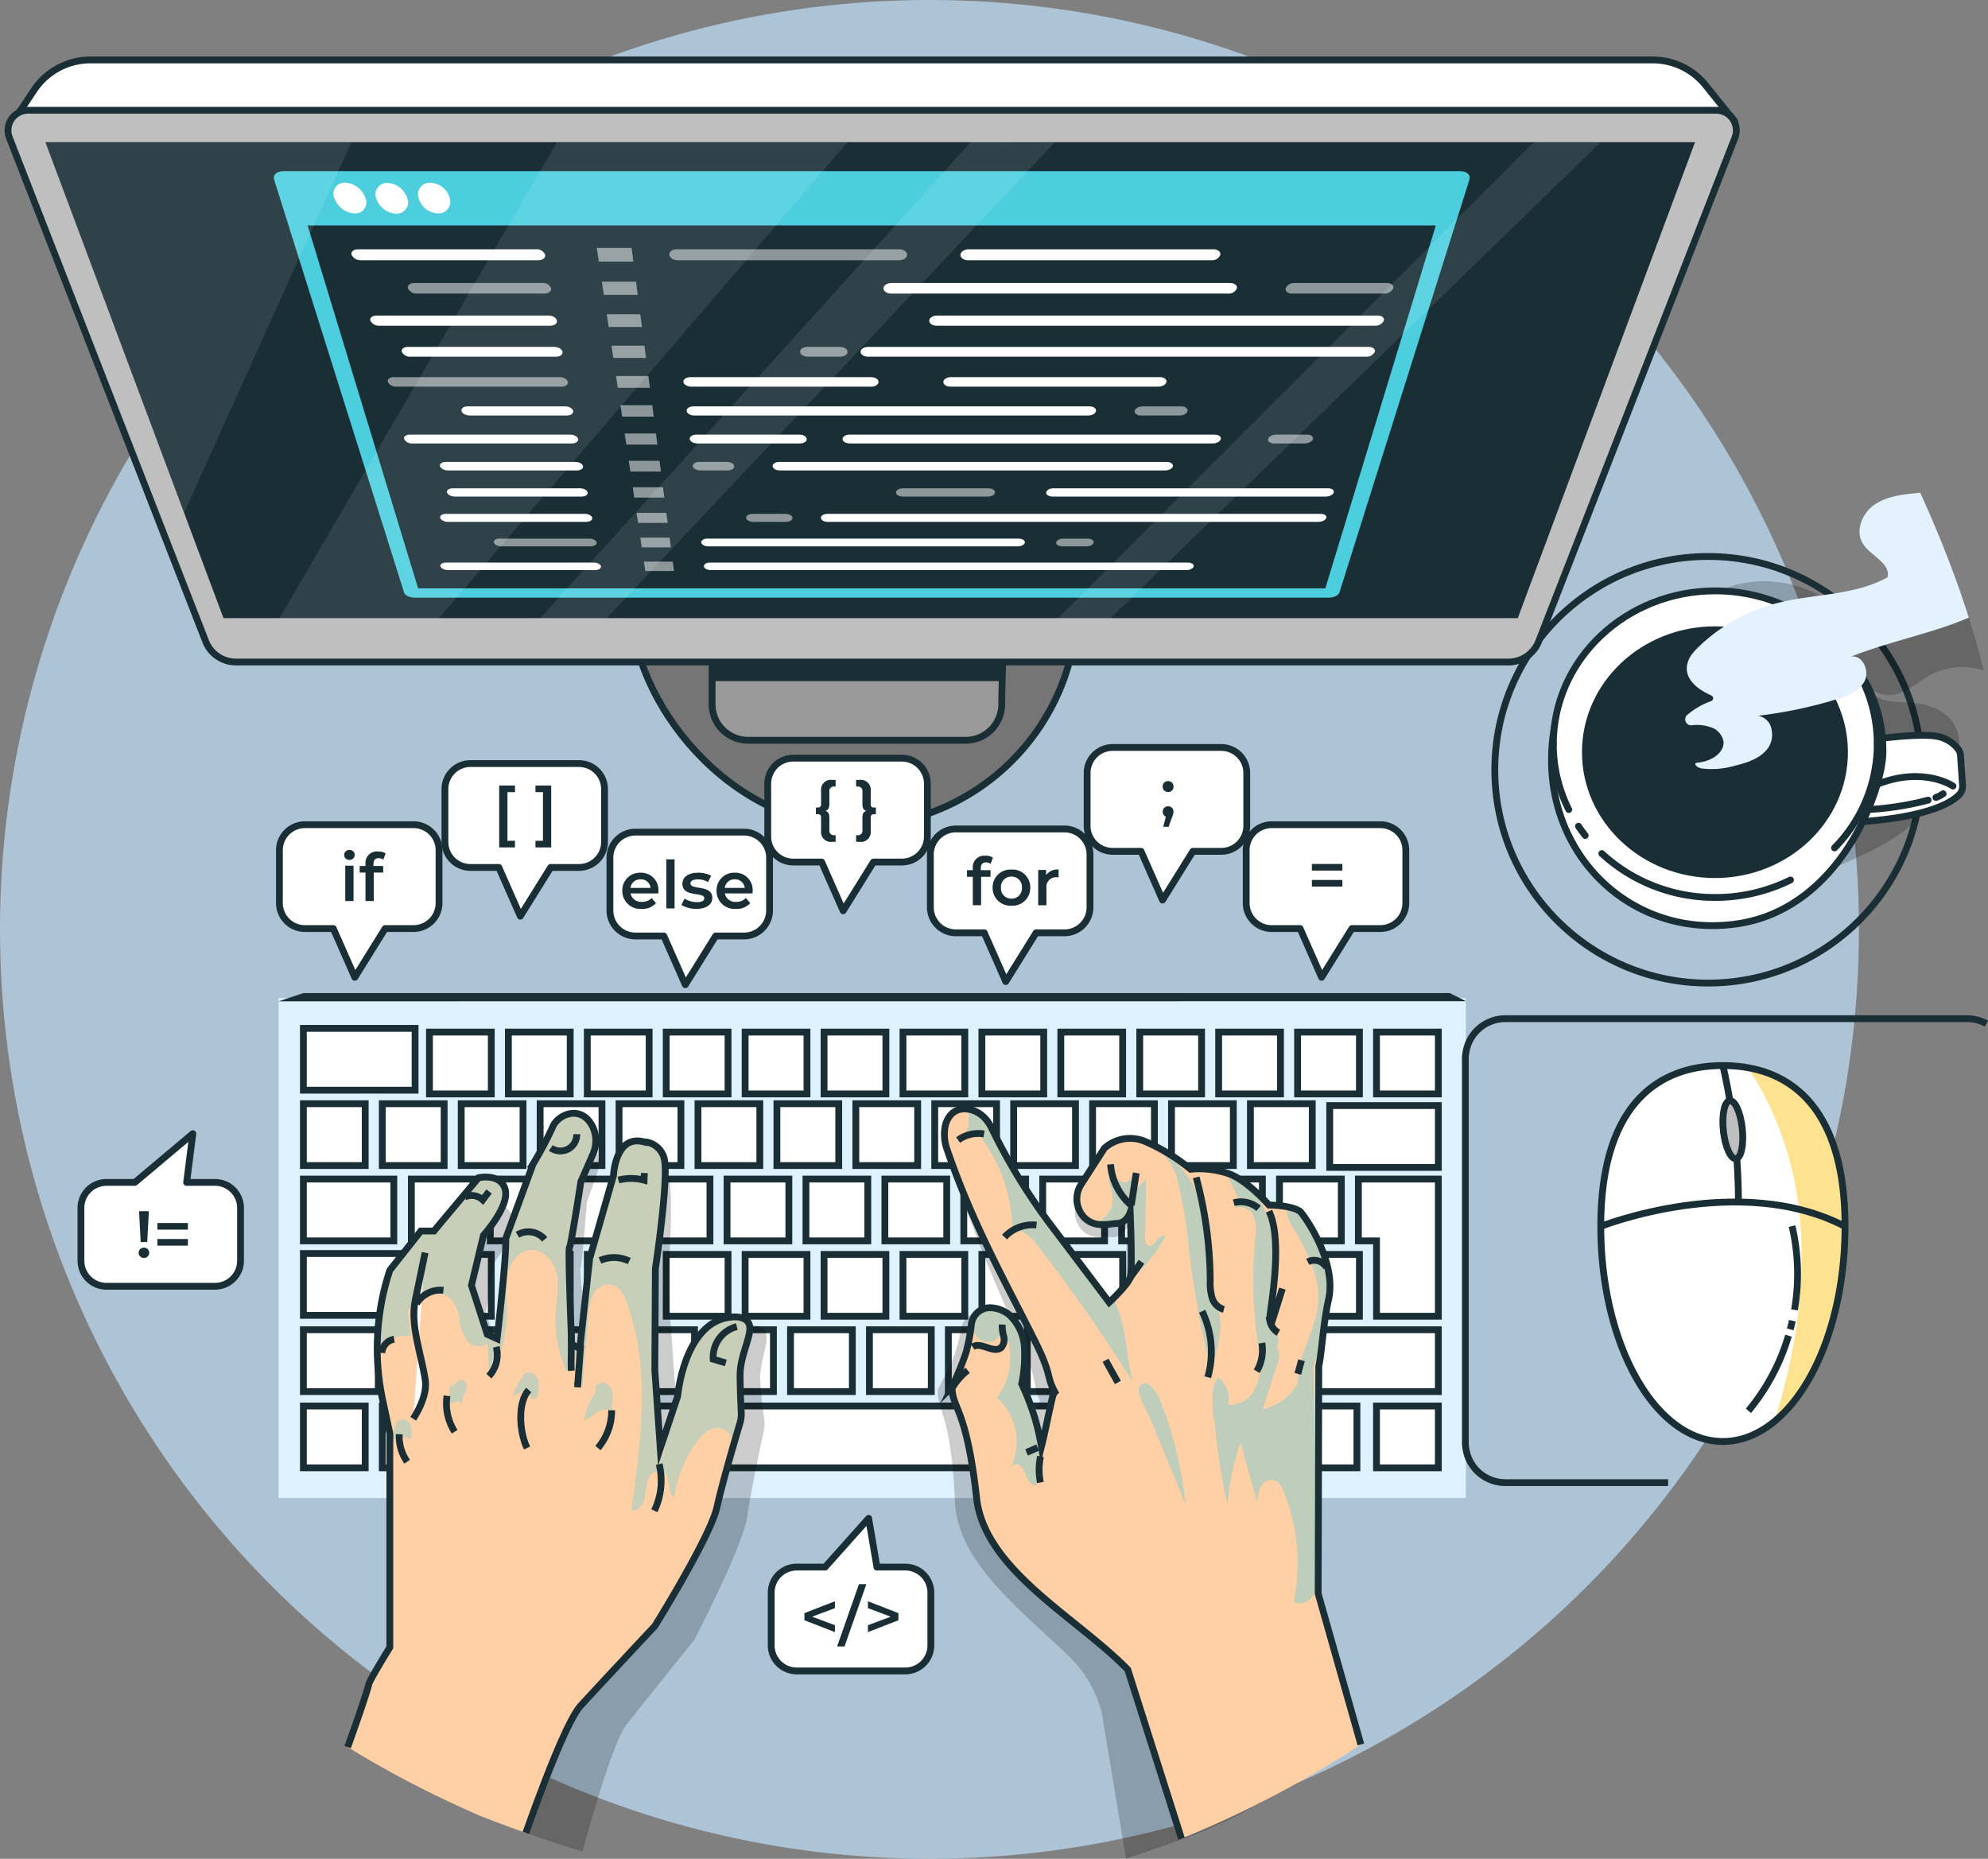<svg xmlns="http://www.w3.org/2000/svg" xmlns:xlink="http://www.w3.org/1999/xlink" width="291.48" height="272.56" viewBox="0 0 291.48 272.56">
  <rect x="0" y="0" width="291.48" height="272.56" fill="#808080" stroke="none"/>
  <defs>
    <clipPath id="clip-path">
      <path id="Path_191545" data-name="Path 191545" d="M-860.651,270.761l.089-33.357c.363-1.349.653-6.3,1.429-9.747,1.308-5.781-3.852-12.75-4.215-12.977-1.446-.9-4.522-.888-4.522-.888s-3-3.448-5.709-4.538a13.458,13.458,0,0,0-5.781-.719,27.617,27.617,0,0,0-6.864-4.158,5.646,5.646,0,0,0-5.781,1.09l-3.375,5.257a3.936,3.936,0,0,0,.46,4.918c1.615,1.591,3.682.847,4.724.847,1.445,0,1.986-1.631,1.986-1.631s.355,8.495,0,9.577l-.008.008c-.371,1.082-3.068,3.609-3.068,3.609l-9.028-11.95a87.261,87.261,0,0,1-8.131-13.413,6.155,6.155,0,0,0-1.018-1.582c-1.582-1.793-4.974-2.317-5.854,1a6.493,6.493,0,0,0,.145,3.2c3.779,11.151,8.584,19.582,12.968,28.367,2.608,5.216,1.639,5.152,2.939,7.509-.153.1-.081.3-.242.4-.638,2.536-1.082,5.079-1.72,7.614A34.891,34.891,0,0,0-904.119,240a20.745,20.745,0,0,0,.4-5.37,7.061,7.061,0,0,0-2.237-4.764,4.643,4.643,0,0,0-2.633-1.026,2.748,2.748,0,0,0-2.9,2.35,27.751,27.751,0,0,1-.759,4.086,40.7,40.7,0,0,1-2.083,5.128c0,3.367,2.083,2.819,3.6,16.36,1.179,10.546,14.761,17.515,22.158,25.129l7.881,24.79a152.821,152.821,0,0,0,26.3-13.808Z" transform="translate(915.455 -199.687)" fill="#fff"/>
    </clipPath>
    <clipPath id="clip-path-2">
      <path id="Path_191588" data-name="Path 191588" d="M-972.465,231.687c-.323-1.493-2.447-1.275-2.447-1.275-7.13.42-8.091,11.6-8.091,11.6l-2.551,7.655-.8-11.515.081-14.842s2.156-14.2,1.2-16.432a3.247,3.247,0,0,0-2.948-2.156c-4.15-1.042-4.393,4.941-4.393,4.941l-3.5,12.21-1.437,13.17-1.2-.638s-.565-13.97-.323-14.2,1.68-9.658,1.68-9.658.791-1.752,1.752-3.989a4.836,4.836,0,0,0,0-3.989c-1.68-3.432-5.184-1.833-5.9,0a53.268,53.268,0,0,1-2.875,5.427l-4,10.933c.154,2.471-1.268,14.68-1.268,14.68l-1.437-.654-2.318-7.171,1.76-7.34s3.827-4.223,3.19-6.7-3.908-1.752-3.908-1.752l-6.54,7.816h-1.922l-4.546,5.749a36.518,36.518,0,0,0-1.85,11.467,36.2,36.2,0,0,0,.807,7.615l1.042,4.853v31.363s-3.109,5.023-3.109,5.5c0,.218-1.284,4.183-3.077,9.125a154.337,154.337,0,0,0,19.34,10.045c2.244.888,4.513,1.736,6.791,2.544,2.866-8.051,6.217-16.667,8.067-18.677,3.666-3.989,10.844-11.652,10.844-11.652s8.164-13.106,9.117-17.466c.792-3.578,2.705-10.07,3.367-12.3a4.405,4.405,0,0,0,.186-1.558c-.057-1.179-.169-3.465-.169-5.483C-973.854,236.048-972.15,233.173-972.465,231.687Z" transform="translate(1031.396 -200.543)" fill="#fff"/>
    </clipPath>
    <clipPath id="clip-path-3">
      <path id="Path_191711" data-name="Path 191711" d="M-752.115,214.843a54.222,54.222,0,0,1-.735,8.955c-2.188,13.057-9.052,22.585-17.175,22.585a10.656,10.656,0,0,1-2.156-.226c-8.866-1.881-15.746-15.181-15.746-31.314,0-17.418,8.019-23.579,17.9-23.579S-752.115,197.426-752.115,214.843Z" transform="translate(787.928 -191.264)" fill="#fff" stroke="#1a2e35" stroke-miterlimit="10" stroke-width="1"/>
    </clipPath>
  </defs>
  <g id="Group_133338" data-name="Group 133338" transform="translate(-288.763 -3371.064)">
    <ellipse id="Ellipse_4882" data-name="Ellipse 4882" cx="136.279" cy="136.279" rx="136.279" ry="136.279" transform="translate(288.763 3371.064)" fill="#bddcf6" opacity="0.74"/>
    <g id="Group_131708" data-name="Group 131708" transform="translate(289.934 3379.851)">
      <g id="Group_131715" data-name="Group 131715" transform="translate(39.674 137.57)">
        <rect id="Rectangle_41286" data-name="Rectangle 41286" width="174.07" height="73.311" fill="#def1ff"/>
        <g id="Group_131714" data-name="Group 131714" transform="translate(3.637 4.436)">
          <rect id="Rectangle_41287" data-name="Rectangle 41287" width="16.378" height="9.066" fill="#fff" stroke="#1a2e35" stroke-miterlimit="10" stroke-width="1"/>
          <rect id="Rectangle_41288" data-name="Rectangle 41288" width="25.796" height="9.066" transform="translate(140.61 44.194)" fill="#fff" stroke="#1a2e35" stroke-miterlimit="10" stroke-width="1"/>
          <rect id="Rectangle_41289" data-name="Rectangle 41289" width="15.923" height="9.066" transform="translate(150.483 11.322)" fill="#fff" stroke="#1a2e35" stroke-miterlimit="10" stroke-width="1"/>
          <rect id="Rectangle_41290" data-name="Rectangle 41290" width="16.378" height="9.066" transform="translate(0 33.016)" fill="#fff" stroke="#1a2e35" stroke-miterlimit="10" stroke-width="1"/>
          <rect id="Rectangle_41291" data-name="Rectangle 41291" width="13.258" height="9.066" transform="translate(0 22.097)" fill="#fff" stroke="#1a2e35" stroke-miterlimit="10" stroke-width="1"/>
          <g id="Group_131708-2" data-name="Group 131708" transform="translate(0 11.049)">
            <rect id="Rectangle_41292" data-name="Rectangle 41292" width="9.066" height="9.066" fill="#fff" stroke="#1a2e35" stroke-miterlimit="10" stroke-width="1"/>
            <rect id="Rectangle_41293" data-name="Rectangle 41293" width="9.066" height="9.066" transform="translate(11.571)" fill="#fff" stroke="#1a2e35" stroke-miterlimit="10" stroke-width="1"/>
            <rect id="Rectangle_41294" data-name="Rectangle 41294" width="9.066" height="9.066" transform="translate(23.142)" fill="#fff" stroke="#1a2e35" stroke-miterlimit="10" stroke-width="1"/>
            <rect id="Rectangle_41295" data-name="Rectangle 41295" width="9.066" height="9.066" transform="translate(34.714)" fill="#fff" stroke="#1a2e35" stroke-miterlimit="10" stroke-width="1"/>
            <rect id="Rectangle_41296" data-name="Rectangle 41296" width="9.066" height="9.066" transform="translate(46.285)" fill="#fff" stroke="#1a2e35" stroke-miterlimit="10" stroke-width="1"/>
            <rect id="Rectangle_41297" data-name="Rectangle 41297" width="9.066" height="9.066" transform="translate(57.856)" fill="#fff" stroke="#1a2e35" stroke-miterlimit="10" stroke-width="1"/>
            <rect id="Rectangle_41298" data-name="Rectangle 41298" width="9.066" height="9.066" transform="translate(69.428)" fill="#fff" stroke="#1a2e35" stroke-miterlimit="10" stroke-width="1"/>
            <rect id="Rectangle_41299" data-name="Rectangle 41299" width="9.066" height="9.066" transform="translate(80.999)" fill="#fff" stroke="#1a2e35" stroke-miterlimit="10" stroke-width="1"/>
            <rect id="Rectangle_41300" data-name="Rectangle 41300" width="9.066" height="9.066" transform="translate(92.57)" fill="#fff" stroke="#1a2e35" stroke-miterlimit="10" stroke-width="1"/>
            <rect id="Rectangle_41301" data-name="Rectangle 41301" width="9.066" height="9.066" transform="translate(104.141)" fill="#fff" stroke="#1a2e35" stroke-miterlimit="10" stroke-width="1"/>
            <rect id="Rectangle_41302" data-name="Rectangle 41302" width="9.066" height="9.066" transform="translate(115.713)" fill="#fff" stroke="#1a2e35" stroke-miterlimit="10" stroke-width="1"/>
            <rect id="Rectangle_41303" data-name="Rectangle 41303" width="9.066" height="9.066" transform="translate(127.284)" fill="#fff" stroke="#1a2e35" stroke-miterlimit="10" stroke-width="1"/>
            <rect id="Rectangle_41304" data-name="Rectangle 41304" width="9.066" height="9.066" transform="translate(138.855)" fill="#fff" stroke="#1a2e35" stroke-miterlimit="10" stroke-width="1"/>
          </g>
          <g id="Group_131709" data-name="Group 131709" transform="translate(0 55.373)">
            <rect id="Rectangle_41305" data-name="Rectangle 41305" width="9.066" height="9.066" fill="#fff" stroke="#1a2e35" stroke-miterlimit="10" stroke-width="1"/>
            <rect id="Rectangle_41306" data-name="Rectangle 41306" width="9.066" height="9.066" transform="translate(11.571)" fill="#fff" stroke="#1a2e35" stroke-miterlimit="10" stroke-width="1"/>
            <rect id="Rectangle_41307" data-name="Rectangle 41307" width="9.066" height="9.066" transform="translate(23.142)" fill="#fff" stroke="#1a2e35" stroke-miterlimit="10" stroke-width="1"/>
            <rect id="Rectangle_41308" data-name="Rectangle 41308" width="11.062" height="9.066" transform="translate(34.714)" fill="#fff" stroke="#1a2e35" stroke-miterlimit="10" stroke-width="1"/>
            <rect id="Rectangle_41309" data-name="Rectangle 41309" width="55.351" height="9.066" transform="translate(48.281)" fill="#fff" stroke="#1a2e35" stroke-miterlimit="10" stroke-width="1"/>
            <rect id="Rectangle_41310" data-name="Rectangle 41310" width="9.066" height="9.066" transform="translate(122.241)" fill="#fff" stroke="#1a2e35" stroke-miterlimit="10" stroke-width="1"/>
            <rect id="Rectangle_41311" data-name="Rectangle 41311" width="9.066" height="9.066" transform="translate(133.813)" fill="#fff" stroke="#1a2e35" stroke-miterlimit="10" stroke-width="1"/>
            <rect id="Rectangle_41312" data-name="Rectangle 41312" width="9.066" height="9.066" transform="translate(145.403)" fill="#fff" stroke="#1a2e35" stroke-miterlimit="10" stroke-width="1"/>
            <rect id="Rectangle_41313" data-name="Rectangle 41313" width="14.076" height="9.066" transform="translate(105.896)" fill="#fff" stroke="#1a2e35" stroke-miterlimit="10" stroke-width="1"/>
            <rect id="Rectangle_41314" data-name="Rectangle 41314" width="9.066" height="9.066" transform="translate(157.34)" fill="#fff" stroke="#1a2e35" stroke-miterlimit="10" stroke-width="1"/>
          </g>
          <g id="Group_131710" data-name="Group 131710" transform="translate(15.831 22.097)">
            <rect id="Rectangle_41315" data-name="Rectangle 41315" width="9.066" height="9.066" fill="#fff" stroke="#1a2e35" stroke-miterlimit="10" stroke-width="1"/>
            <rect id="Rectangle_41316" data-name="Rectangle 41316" width="9.066" height="9.066" transform="translate(11.571)" fill="#fff" stroke="#1a2e35" stroke-miterlimit="10" stroke-width="1"/>
            <rect id="Rectangle_41317" data-name="Rectangle 41317" width="9.066" height="9.066" transform="translate(23.143)" fill="#fff" stroke="#1a2e35" stroke-miterlimit="10" stroke-width="1"/>
            <rect id="Rectangle_41318" data-name="Rectangle 41318" width="9.066" height="9.066" transform="translate(34.714)" fill="#fff" stroke="#1a2e35" stroke-miterlimit="10" stroke-width="1"/>
            <rect id="Rectangle_41319" data-name="Rectangle 41319" width="9.066" height="9.066" transform="translate(46.285)" fill="#fff" stroke="#1a2e35" stroke-miterlimit="10" stroke-width="1"/>
            <rect id="Rectangle_41320" data-name="Rectangle 41320" width="9.066" height="9.066" transform="translate(57.856)" fill="#fff" stroke="#1a2e35" stroke-miterlimit="10" stroke-width="1"/>
            <rect id="Rectangle_41321" data-name="Rectangle 41321" width="9.066" height="9.066" transform="translate(69.428)" fill="#fff" stroke="#1a2e35" stroke-miterlimit="10" stroke-width="1"/>
            <rect id="Rectangle_41322" data-name="Rectangle 41322" width="9.066" height="9.066" transform="translate(80.999)" fill="#fff" stroke="#1a2e35" stroke-miterlimit="10" stroke-width="1"/>
            <rect id="Rectangle_41323" data-name="Rectangle 41323" width="9.066" height="9.066" transform="translate(92.57)" fill="#fff" stroke="#1a2e35" stroke-miterlimit="10" stroke-width="1"/>
            <rect id="Rectangle_41324" data-name="Rectangle 41324" width="9.066" height="9.066" transform="translate(104.141)" fill="#fff" stroke="#1a2e35" stroke-miterlimit="10" stroke-width="1"/>
            <rect id="Rectangle_41325" data-name="Rectangle 41325" width="9.066" height="9.066" transform="translate(115.713)" fill="#fff" stroke="#1a2e35" stroke-miterlimit="10" stroke-width="1"/>
            <rect id="Rectangle_41326" data-name="Rectangle 41326" width="9.066" height="9.066" transform="translate(127.284)" fill="#fff" stroke="#1a2e35" stroke-miterlimit="10" stroke-width="1"/>
            <path id="Path_191521" data-name="Path 191521" d="M-823.3,213.316V233.43h-9.064V222.38h-2.658v-9.064Z" transform="translate(973.876 -213.315)" fill="#fff" stroke="#1a2e35" stroke-miterlimit="10" stroke-width="1"/>
          </g>
          <g id="Group_131711" data-name="Group 131711" transform="translate(18.485 33.146)">
            <rect id="Rectangle_41327" data-name="Rectangle 41327" width="9.066" height="9.066" fill="#fff" stroke="#1a2e35" stroke-miterlimit="10" stroke-width="1"/>
            <rect id="Rectangle_41328" data-name="Rectangle 41328" width="9.066" height="9.066" transform="translate(11.571)" fill="#fff" stroke="#1a2e35" stroke-miterlimit="10" stroke-width="1"/>
            <rect id="Rectangle_41329" data-name="Rectangle 41329" width="9.066" height="9.066" transform="translate(23.142)" fill="#fff" stroke="#1a2e35" stroke-miterlimit="10" stroke-width="1"/>
            <rect id="Rectangle_41330" data-name="Rectangle 41330" width="9.066" height="9.066" transform="translate(34.714)" fill="#fff" stroke="#1a2e35" stroke-miterlimit="10" stroke-width="1"/>
            <rect id="Rectangle_41331" data-name="Rectangle 41331" width="9.066" height="9.066" transform="translate(46.285)" fill="#fff" stroke="#1a2e35" stroke-miterlimit="10" stroke-width="1"/>
            <rect id="Rectangle_41332" data-name="Rectangle 41332" width="9.066" height="9.066" transform="translate(57.856)" fill="#fff" stroke="#1a2e35" stroke-miterlimit="10" stroke-width="1"/>
            <rect id="Rectangle_41333" data-name="Rectangle 41333" width="9.066" height="9.066" transform="translate(69.427)" fill="#fff" stroke="#1a2e35" stroke-miterlimit="10" stroke-width="1"/>
            <rect id="Rectangle_41334" data-name="Rectangle 41334" width="9.066" height="9.066" transform="translate(80.999)" fill="#fff" stroke="#1a2e35" stroke-miterlimit="10" stroke-width="1"/>
            <rect id="Rectangle_41335" data-name="Rectangle 41335" width="9.066" height="9.066" transform="translate(92.57)" fill="#fff" stroke="#1a2e35" stroke-miterlimit="10" stroke-width="1"/>
            <rect id="Rectangle_41336" data-name="Rectangle 41336" width="9.066" height="9.066" transform="translate(104.141)" fill="#fff" stroke="#1a2e35" stroke-miterlimit="10" stroke-width="1"/>
            <rect id="Rectangle_41337" data-name="Rectangle 41337" width="9.066" height="9.066" transform="translate(115.713)" fill="#fff" stroke="#1a2e35" stroke-miterlimit="10" stroke-width="1"/>
            <rect id="Rectangle_41338" data-name="Rectangle 41338" width="9.066" height="9.066" transform="translate(127.284)" fill="#fff" stroke="#1a2e35" stroke-miterlimit="10" stroke-width="1"/>
          </g>
          <g id="Group_131712" data-name="Group 131712" transform="translate(13.567 44.194)">
            <rect id="Rectangle_41339" data-name="Rectangle 41339" width="9.066" height="9.066" fill="#fff" stroke="#1a2e35" stroke-miterlimit="10" stroke-width="1"/>
            <rect id="Rectangle_41340" data-name="Rectangle 41340" width="9.066" height="9.066" transform="translate(11.571)" fill="#fff" stroke="#1a2e35" stroke-miterlimit="10" stroke-width="1"/>
            <rect id="Rectangle_41341" data-name="Rectangle 41341" width="9.066" height="9.066" transform="translate(23.143)" fill="#fff" stroke="#1a2e35" stroke-miterlimit="10" stroke-width="1"/>
            <rect id="Rectangle_41342" data-name="Rectangle 41342" width="9.066" height="9.066" transform="translate(34.714)" fill="#fff" stroke="#1a2e35" stroke-miterlimit="10" stroke-width="1"/>
            <rect id="Rectangle_41343" data-name="Rectangle 41343" width="9.066" height="9.066" transform="translate(46.285)" fill="#fff" stroke="#1a2e35" stroke-miterlimit="10" stroke-width="1"/>
            <rect id="Rectangle_41344" data-name="Rectangle 41344" width="9.066" height="9.066" transform="translate(57.856)" fill="#fff" stroke="#1a2e35" stroke-miterlimit="10" stroke-width="1"/>
            <rect id="Rectangle_41345" data-name="Rectangle 41345" width="9.066" height="9.066" transform="translate(69.428)" fill="#fff" stroke="#1a2e35" stroke-miterlimit="10" stroke-width="1"/>
            <rect id="Rectangle_41346" data-name="Rectangle 41346" width="9.066" height="9.066" transform="translate(80.999)" fill="#fff" stroke="#1a2e35" stroke-miterlimit="10" stroke-width="1"/>
            <rect id="Rectangle_41347" data-name="Rectangle 41347" width="9.066" height="9.066" transform="translate(92.57)" fill="#fff" stroke="#1a2e35" stroke-miterlimit="10" stroke-width="1"/>
            <rect id="Rectangle_41348" data-name="Rectangle 41348" width="9.066" height="9.066" transform="translate(104.141)" fill="#fff" stroke="#1a2e35" stroke-miterlimit="10" stroke-width="1"/>
            <rect id="Rectangle_41349" data-name="Rectangle 41349" width="9.066" height="9.066" transform="translate(115.713)" fill="#fff" stroke="#1a2e35" stroke-miterlimit="10" stroke-width="1"/>
          </g>
          <g id="Group_131713" data-name="Group 131713" transform="translate(18.485 0.547)">
            <rect id="Rectangle_41350" data-name="Rectangle 41350" width="9.066" height="9.066" fill="#fff" stroke="#1a2e35" stroke-miterlimit="10" stroke-width="1"/>
            <rect id="Rectangle_41351" data-name="Rectangle 41351" width="9.066" height="9.066" transform="translate(11.571)" fill="#fff" stroke="#1a2e35" stroke-miterlimit="10" stroke-width="1"/>
            <rect id="Rectangle_41352" data-name="Rectangle 41352" width="9.066" height="9.066" transform="translate(23.142)" fill="#fff" stroke="#1a2e35" stroke-miterlimit="10" stroke-width="1"/>
            <rect id="Rectangle_41353" data-name="Rectangle 41353" width="9.066" height="9.066" transform="translate(34.714)" fill="#fff" stroke="#1a2e35" stroke-miterlimit="10" stroke-width="1"/>
            <rect id="Rectangle_41354" data-name="Rectangle 41354" width="9.066" height="9.066" transform="translate(46.285)" fill="#fff" stroke="#1a2e35" stroke-miterlimit="10" stroke-width="1"/>
            <rect id="Rectangle_41355" data-name="Rectangle 41355" width="9.066" height="9.066" transform="translate(57.856)" fill="#fff" stroke="#1a2e35" stroke-miterlimit="10" stroke-width="1"/>
            <rect id="Rectangle_41356" data-name="Rectangle 41356" width="9.066" height="9.066" transform="translate(69.427)" fill="#fff" stroke="#1a2e35" stroke-miterlimit="10" stroke-width="1"/>
            <rect id="Rectangle_41357" data-name="Rectangle 41357" width="9.066" height="9.066" transform="translate(80.999)" fill="#fff" stroke="#1a2e35" stroke-miterlimit="10" stroke-width="1"/>
            <rect id="Rectangle_41358" data-name="Rectangle 41358" width="9.066" height="9.066" transform="translate(92.57)" fill="#fff" stroke="#1a2e35" stroke-miterlimit="10" stroke-width="1"/>
            <rect id="Rectangle_41359" data-name="Rectangle 41359" width="9.066" height="9.066" transform="translate(104.141)" fill="#fff" stroke="#1a2e35" stroke-miterlimit="10" stroke-width="1"/>
            <rect id="Rectangle_41360" data-name="Rectangle 41360" width="9.066" height="9.066" transform="translate(115.713)" fill="#fff" stroke="#1a2e35" stroke-miterlimit="10" stroke-width="1"/>
            <rect id="Rectangle_41361" data-name="Rectangle 41361" width="9.066" height="9.066" transform="translate(127.284)" fill="#fff" stroke="#1a2e35" stroke-miterlimit="10" stroke-width="1"/>
            <rect id="Rectangle_41362" data-name="Rectangle 41362" width="9.066" height="9.066" transform="translate(138.855)" fill="#fff" stroke="#1a2e35" stroke-miterlimit="10" stroke-width="1"/>
          </g>
          <rect id="Rectangle_41363" data-name="Rectangle 41363" width="10.984" height="9.066" transform="translate(0 44.194)" fill="#fff" stroke="#1a2e35" stroke-miterlimit="10" stroke-width="1"/>
        </g>
      </g>
      <path id="Path_191522" data-name="Path 191522" d="M-1044.821,178.382l3.637-1.213h168.069l2.4,1.2Z" transform="translate(1084.495 -40.343)" fill="#1a2e35"/>
      <path id="Path_191523" data-name="Path 191523" d="M-889.148,309.819l-3.539-21.318a17.411,17.411,0,0,0-4.792-8.346c-7.041-6.792-16.345-13.765-16.745-22.669-.611-13.606-2.732-13.2-2.505-16.557a40.788,40.788,0,0,0,2.422-4.981,29.025,29.025,0,0,0,1.026-4.03,2.75,2.75,0,0,1,3.049-2.151,4.672,4.672,0,0,1,2.558,1.2,7.085,7.085,0,0,1,1.917,4.905,20.968,20.968,0,0,1-.755,5.328,34.832,34.832,0,0,1,2.271,9.365c.807-2.49,1.419-5,2.226-7.486.166-.091.106-.287.264-.377-1.139-2.445-.174-2.309-2.43-7.69-3.8-9.056-8.029-17.787-11.055-29.167a6.47,6.47,0,0,1,.068-3.2c1.094-3.252,4.445-2.505,5.909-.611a6.253,6.253,0,0,1,.906,1.645,87.886,87.886,0,0,0,7.222,13.923l8.218,12.527s2.86-2.347,3.3-3.4l.008-.008c.43-1.056.641-9.561.641-9.561s-.649,1.592-2.09,1.5c-1.041-.075-3.154.528-4.656-1.162a3.929,3.929,0,0,1-.136-4.935l3.72-5.026a5.642,5.642,0,0,1,5.841-.7,27.788,27.788,0,0,1,6.573,4.6,13.441,13.441,0,0,1,5.72,1.1c2.634,1.268,5.4,4.905,5.4,4.905s3.071.189,4.452,1.192c.347.249,5.033,7.546,3.343,13.229-1,3.388-1.622,8.309-2.075,9.629l-2.3,33.272,4.641,21.9-9.923,5.531a71.164,71.164,0,0,1-11.419,5.106Z" transform="translate(1053.069 -46.045)" opacity="0.2"/>
      <g id="Group_131726" data-name="Group 131726" transform="translate(137.298 153.819)">
        <g id="Group_131725" data-name="Group 131725">
          <g id="Group_131724" data-name="Group 131724">
            <g id="Group_131719" data-name="Group 131719">
              <path id="Path_191524" data-name="Path 191524" d="M-860.651,270.761l.089-33.357c.363-1.349.653-6.3,1.429-9.747,1.308-5.781-3.852-12.75-4.215-12.977-1.446-.9-4.522-.888-4.522-.888s-3-3.448-5.709-4.538a13.458,13.458,0,0,0-5.781-.719,27.617,27.617,0,0,0-6.864-4.158,5.646,5.646,0,0,0-5.781,1.09l-3.375,5.257a3.936,3.936,0,0,0,.46,4.918c1.615,1.591,3.682.847,4.724.847,1.445,0,1.986-1.631,1.986-1.631s.355,8.495,0,9.577l-.008.008c-.371,1.082-3.068,3.609-3.068,3.609l-9.028-11.95a87.261,87.261,0,0,1-8.131-13.413,6.155,6.155,0,0,0-1.018-1.582c-1.582-1.793-4.974-2.317-5.854,1a6.493,6.493,0,0,0,.145,3.2c3.779,11.151,8.584,19.582,12.968,28.367,2.608,5.216,1.639,5.152,2.939,7.509-.153.1-.081.3-.242.4-.638,2.536-1.082,5.079-1.72,7.614A34.891,34.891,0,0,0-904.119,240a20.745,20.745,0,0,0,.4-5.37,7.061,7.061,0,0,0-2.237-4.764,4.643,4.643,0,0,0-2.633-1.026,2.748,2.748,0,0,0-2.9,2.35,27.751,27.751,0,0,1-.759,4.086,40.7,40.7,0,0,1-2.083,5.128c0,3.367,2.083,2.819,3.6,16.36,1.179,10.546,14.761,17.515,22.158,25.129l7.881,24.79a152.821,152.821,0,0,0,26.3-13.808Z" transform="translate(915.455 -199.687)" fill="#ffcfa6"/>
              <g id="Group_131718" data-name="Group 131718" clip-path="url(#clip-path)">
                <g id="Group_131717" data-name="Group 131717" transform="translate(2.967 -1.534)" opacity="0.36">
                  <path id="Path_191525" data-name="Path 191525" d="M-902.728,269.513c.091-.165.17-.336.247-.507A.575.575,0,0,0-902.728,269.513Z" transform="translate(909.365 -215.161)" fill="#4dcedf"/>
                  <path id="Path_191526" data-name="Path 191526" d="M-902.273,250.408c-.148-1.86.117-3.731.039-5.6a7.334,7.334,0,0,0-1.923-5.107c-1.947-1.835-7.279-.9-5.492,2.587a2.238,2.238,0,0,0,2.769,1.032,2.017,2.017,0,0,0,.94-2.726,9.667,9.667,0,0,1-.457,10.992,8.784,8.784,0,0,1,2.13,10,1.094,1.094,0,0,1,1.241-.012,3.825,3.825,0,0,1,.963,1.705c.257.61.756,1.244,1.416,1.2a11.439,11.439,0,0,0,.017-7.077A42.844,42.844,0,0,1-902.273,250.408Z" transform="translate(911.152 -207.747)" fill="#4dcedf"/>
                  <path id="Path_191527" data-name="Path 191527" d="M-875.045,207.325a7.483,7.483,0,0,0-3.569-1.5Z" transform="translate(903.448 -199.658)" fill="#4dcedf"/>
                  <path id="Path_191528" data-name="Path 191528" d="M-865.012,231.426c-.286-1.283-.878-2.477-1.232-3.744-.823-2.951-.307-6.1-.684-9.143a15.776,15.776,0,0,0-5.606-10.155l-1.352-.57a7.611,7.611,0,0,1,2.721,3.954,71.246,71.246,0,0,1,1.835,11.091,149.557,149.557,0,0,0,3.138,17.063C-865.292,237.169-864.383,234.253-865.012,231.426Z" transform="translate(902.288 -200.147)" fill="#4dcedf"/>
                  <path id="Path_191529" data-name="Path 191529" d="M-882.248,219.087a4.716,4.716,0,0,0,1.593-3.1,12.623,12.623,0,0,0-.085-3.185,1.037,1.037,0,0,1-1.187.715,2.659,2.659,0,0,1-1.427-1.3l-.276.949-.111-.514-.358.457c.534,1.515,1.05,3.272.224,4.65a5.507,5.507,0,0,1-1.7,1.573A2.876,2.876,0,0,0-882.248,219.087Z" transform="translate(905.156 -201.228)" fill="#4dcedf"/>
                  <path id="Path_191530" data-name="Path 191530" d="M-879.226,212.493c.015.125.029.251.044.376A.571.571,0,0,0-879.226,212.493Z" transform="translate(903.598 -201.295)" fill="#4dcedf"/>
                  <path id="Path_191531" data-name="Path 191531" d="M-891.094,224.123c-2.647-5.2-5.295-10.4-8.2-15.454a49.829,49.829,0,0,0-5.77-8.425c-1.005-1.128-3.894-3.741-5.485-2.02-1.06,1.148.335,3.235-.971,4.477.3.017,1.774-.143,1.93.049a22.973,22.973,0,0,1,5.066,14.636c1.065-.835,2.523.324,3.354,1.392a246.724,246.724,0,0,1,14.314,20.452c-.857-3.117-.878-6.424-1.8-9.522A33.787,33.787,0,0,0-891.094,224.123Z" transform="translate(911.523 -197.654)" fill="#4dcedf"/>
                  <path id="Path_191532" data-name="Path 191532" d="M-848.546,240.488a32.878,32.878,0,0,0,2.364-10.444,17.142,17.142,0,0,0-2.369-9.452c-.436-.707-2.25-3.6-3.242-3.364-1.771.42.555,3.5.96,4.268,1.53,2.9,3.1,5.977,3,9.258-.075,2.529-1.139,4.9-1.989,7.287a15.425,15.425,0,0,0-1.063,5.177c-.131.194-.25.395-.392.581a7.77,7.77,0,0,1-4.741,3.125q1.095-3.378,2.188-6.754a2.873,2.873,0,0,0-.113-2.462,2.033,2.033,0,0,0,.23-.983,4.731,4.731,0,0,0-.64-1.733c-1.01-2.175-.667-4.7-.422-7.087a22.344,22.344,0,0,0-.446-8.8,9.486,9.486,0,0,0-5.664-6.392l.72.776-.951-.691q.884,1.839,1.769,3.679l-.652.93a2.1,2.1,0,0,1,2.667,1.234,6.5,6.5,0,0,1,.221,3.25,65.005,65.005,0,0,0,.89,18.305,8.979,8.979,0,0,1-1.086,4.026,3.992,3.992,0,0,1-3.775,2.046,3.968,3.968,0,0,0-1.455-4.022c-1.521,2.112-.625,5.4-.393,7.8a85.427,85.427,0,0,0,1.752,10.838,34.961,34.961,0,0,1,1.926-9.085l2.462,8.94a5.3,5.3,0,0,1,.466-2.434,1.817,1.817,0,0,1,2.083-.966,2.557,2.557,0,0,1,1.247,1.552,27.774,27.774,0,0,1,1.518,16.326,2.3,2.3,0,0,0,2.916-1.131,6.691,6.691,0,0,0,.536-3.392Q-848.283,255.589-848.546,240.488Z" transform="translate(899.715 -201.348)" fill="#4dcedf"/>
                  <path id="Path_191533" data-name="Path 191533" d="M-877.642,253.563c-.484.849,1.493,4.215,1.821,5.014l4.99,12.182a57.516,57.516,0,0,0-3.868-15.6C-875.039,254.316-876.682,251.88-877.642,253.563Z" transform="translate(903.228 -211.23)" fill="#4dcedf"/>
                  <path id="Path_191534" data-name="Path 191534" d="M-875.614,222.339c-.283.429-.689.958-1.181.807-.458-.14-.536-.746-.528-1.226q.069-4.238.137-8.475c-2.281,1.634-1.988,3.777-2.148,6.216-.092,1.412.316,8.146-.647,8.972a25.251,25.251,0,0,0,5.615-6.833C-874.762,221.472-875.331,221.911-875.614,222.339Z" transform="translate(903.784 -201.529)" fill="#4dcedf"/>
                  <g id="Group_131716" data-name="Group 131716" opacity="0.5">
                    <path id="Path_191535" data-name="Path 191535" d="M-902.728,269.513c.091-.165.17-.336.247-.507A.575.575,0,0,0-902.728,269.513Z" transform="translate(909.365 -215.161)" fill="#4dcedf"/>
                    <path id="Path_191536" data-name="Path 191536" d="M-902.273,250.408c-.148-1.86.117-3.731.039-5.6a7.334,7.334,0,0,0-1.923-5.107c-1.947-1.835-7.279-.9-5.492,2.587a2.238,2.238,0,0,0,2.769,1.032,2.017,2.017,0,0,0,.94-2.726,9.667,9.667,0,0,1-.457,10.992,8.784,8.784,0,0,1,2.13,10,1.094,1.094,0,0,1,1.241-.012,3.825,3.825,0,0,1,.963,1.705c.257.61.756,1.244,1.416,1.2a11.439,11.439,0,0,0,.017-7.077A42.844,42.844,0,0,1-902.273,250.408Z" transform="translate(911.152 -207.747)" fill="#4dcedf"/>
                    <path id="Path_191537" data-name="Path 191537" d="M-875.045,207.325a7.483,7.483,0,0,0-3.569-1.5Z" transform="translate(903.448 -199.658)" fill="#4dcedf"/>
                    <path id="Path_191538" data-name="Path 191538" d="M-865.012,231.426c-.286-1.283-.878-2.477-1.232-3.744-.823-2.951-.307-6.1-.684-9.143a15.776,15.776,0,0,0-5.606-10.155l-1.352-.57a7.611,7.611,0,0,1,2.721,3.954,71.246,71.246,0,0,1,1.835,11.091,149.557,149.557,0,0,0,3.138,17.063C-865.292,237.169-864.383,234.253-865.012,231.426Z" transform="translate(902.288 -200.147)" fill="#4dcedf"/>
                    <path id="Path_191539" data-name="Path 191539" d="M-882.248,219.087a4.716,4.716,0,0,0,1.593-3.1,12.623,12.623,0,0,0-.085-3.185,1.037,1.037,0,0,1-1.187.715,2.659,2.659,0,0,1-1.427-1.3l-.276.949-.111-.514-.358.457c.534,1.515,1.05,3.272.224,4.65a5.507,5.507,0,0,1-1.7,1.573A2.876,2.876,0,0,0-882.248,219.087Z" transform="translate(905.156 -201.228)" fill="#4dcedf"/>
                    <path id="Path_191540" data-name="Path 191540" d="M-879.226,212.493c.015.125.029.251.044.376A.571.571,0,0,0-879.226,212.493Z" transform="translate(903.598 -201.295)" fill="#4dcedf"/>
                    <path id="Path_191541" data-name="Path 191541" d="M-891.094,224.123c-2.647-5.2-5.295-10.4-8.2-15.454a49.829,49.829,0,0,0-5.77-8.425c-1.005-1.128-3.894-3.741-5.485-2.02-1.06,1.148.335,3.235-.971,4.477.3.017,1.774-.143,1.93.049a22.973,22.973,0,0,1,5.066,14.636c1.065-.835,2.523.324,3.354,1.392a246.724,246.724,0,0,1,14.314,20.452c-.857-3.117-.878-6.424-1.8-9.522A33.787,33.787,0,0,0-891.094,224.123Z" transform="translate(911.523 -197.654)" fill="#4dcedf"/>
                    <path id="Path_191542" data-name="Path 191542" d="M-848.546,240.488a32.878,32.878,0,0,0,2.364-10.444,17.142,17.142,0,0,0-2.369-9.452c-.436-.707-2.25-3.6-3.242-3.364-1.771.42.555,3.5.96,4.268,1.53,2.9,3.1,5.977,3,9.258-.075,2.529-1.139,4.9-1.989,7.287a15.425,15.425,0,0,0-1.063,5.177c-.131.194-.25.395-.392.581a7.77,7.77,0,0,1-4.741,3.125q1.095-3.378,2.188-6.754a2.873,2.873,0,0,0-.113-2.462,2.033,2.033,0,0,0,.23-.983,4.731,4.731,0,0,0-.64-1.733c-1.01-2.175-.667-4.7-.422-7.087a22.344,22.344,0,0,0-.446-8.8,9.486,9.486,0,0,0-5.664-6.392l.72.776-.951-.691q.884,1.839,1.769,3.679l-.652.93a2.1,2.1,0,0,1,2.667,1.234,6.5,6.5,0,0,1,.221,3.25,65.005,65.005,0,0,0,.89,18.305,8.979,8.979,0,0,1-1.086,4.026,3.992,3.992,0,0,1-3.775,2.046,3.968,3.968,0,0,0-1.455-4.022c-1.521,2.112-.625,5.4-.393,7.8a85.427,85.427,0,0,0,1.752,10.838,34.961,34.961,0,0,1,1.926-9.085l2.462,8.94a5.3,5.3,0,0,1,.466-2.434,1.817,1.817,0,0,1,2.083-.966,2.557,2.557,0,0,1,1.247,1.552,27.774,27.774,0,0,1,1.518,16.326,2.3,2.3,0,0,0,2.916-1.131,6.691,6.691,0,0,0,.536-3.392Q-848.283,255.589-848.546,240.488Z" transform="translate(899.715 -201.348)" fill="#4dcedf"/>
                    <path id="Path_191543" data-name="Path 191543" d="M-877.642,253.563c-.484.849,1.493,4.215,1.821,5.014l4.99,12.182a57.516,57.516,0,0,0-3.868-15.6C-875.039,254.316-876.682,251.88-877.642,253.563Z" transform="translate(903.228 -211.23)" fill="#4dcedf"/>
                    <path id="Path_191544" data-name="Path 191544" d="M-875.614,222.339c-.283.429-.689.958-1.181.807-.458-.14-.536-.746-.528-1.226q.069-4.238.137-8.475c-2.281,1.634-1.988,3.777-2.148,6.216-.092,1.412.316,8.146-.647,8.972a25.251,25.251,0,0,0,5.615-6.833C-874.762,221.472-875.331,221.911-875.614,222.339Z" transform="translate(903.784 -201.529)" fill="#4dcedf"/>
                  </g>
                </g>
              </g>
            </g>
            <g id="Group_131723" data-name="Group 131723" transform="translate(1.198 3.601)">
              <g id="Group_131722" data-name="Group 131722">
                <g id="Group_131721" data-name="Group 131721" transform="translate(7.621 4.524)">
                  <path id="Path_191546" data-name="Path 191546" d="M-866.538,212.984a59.313,59.313,0,0,1,2.059,15.109,8.052,8.052,0,0,0,.269,2.533,2.5,2.5,0,0,0,1.731,1.724" transform="translate(894.633 -211.075)" fill="none"/>
                  <path id="Path_191547" data-name="Path 191547" d="M-852.394,219.554c2.24,4.726-.053,15.278.116,16.021a2.655,2.655,0,0,0,1.272,1.813" transform="translate(891.163 -212.687)" fill="none"/>
                  <g id="Group_131720" data-name="Group 131720">
                    <path id="Path_191548" data-name="Path 191548" d="M-879.4,211.717c-.263,1.5-.484,3.243-.747,4.745a8.76,8.76,0,0,1-3.025-6.008" transform="translate(898.715 -210.454)" fill="none"/>
                    <path id="Path_191549" data-name="Path 191549" d="M-897.864,265.485l-1.629.717" transform="translate(902.719 -223.957)" fill="none"/>
                    <path id="Path_191550" data-name="Path 191550" d="M-896.848,267.216a9.442,9.442,0,0,0-.017,3.818" transform="translate(902.12 -224.382)" fill="none"/>
                    <path id="Path_191551" data-name="Path 191551" d="M-884.146,248.528q.9,1.625,1.807,3.252" transform="translate(898.953 -219.796)" fill="none"/>
                    <path id="Path_191552" data-name="Path 191552" d="M-879.549,231.932l1.8-2.538" transform="translate(897.825 -215.101)" fill="none"/>
                    <path id="Path_191553" data-name="Path 191553" d="M-846.249,248.528q-.271.994-.542,1.988" transform="translate(889.788 -219.796)" fill="none"/>
                    <path id="Path_191554" data-name="Path 191554" d="M-851.894,239.672l1.589-5.071" transform="translate(891.04 -216.379)" fill="none"/>
                    <path id="Path_191555" data-name="Path 191555" d="M-844.856,229.328a2.035,2.035,0,0,1,2.746.854" transform="translate(889.313 -215.026)" fill="none"/>
                    <path id="Path_191556" data-name="Path 191556" d="M-859.229,217.877a3.907,3.907,0,0,1,3.636.832" transform="translate(892.84 -212.24)" fill="none"/>
                    <path id="Path_191557" data-name="Path 191557" d="M-903.768,224.009a5.531,5.531,0,0,1,4.683-1.764" transform="translate(903.768 -213.338)" fill="none"/>
                  </g>
                </g>
                <path id="Path_191558" data-name="Path 191558" d="M-912.79,205.419a5.052,5.052,0,0,1,3.8-.889" transform="translate(913.603 -204.459)" fill="none"/>
                <path id="Path_191559" data-name="Path 191559" d="M-911.654,250.48a9.675,9.675,0,0,0-2.213,2.488Z" transform="translate(913.867 -215.751)" fill="#fff"/>
              </g>
              <path id="Path_191560" data-name="Path 191560" d="M-909.974,244.872c1.193-.852,3.094,1.055,4.191.081a1.758,1.758,0,0,0,.368-1.635,5.5,5.5,0,0,1-.218-1.729" transform="translate(912.912 -213.569)" fill="none"/>
            </g>
          </g>
        </g>
        <path id="Path_191561" data-name="Path 191561" d="M-865.384,239.005a13.646,13.646,0,0,1,.828,9.672" transform="translate(903.169 -209.334)" fill="none"/>
        <path id="Path_191562" data-name="Path 191562" d="M-854.015,245.172a6.245,6.245,0,0,1-.757,4.147" transform="translate(900.565 -210.847)" fill="none"/>
      </g>
      <g id="Group_131735" data-name="Group 131735" transform="translate(137.298 153.819)">
        <g id="Group_131734" data-name="Group 131734">
          <g id="Group_131733" data-name="Group 131733">
            <g id="Group_131732" data-name="Group 131732">
              <g id="Group_131727" data-name="Group 131727">
                <path id="Path_191563" data-name="Path 191563" d="M-880.693,306.687l-7.881-24.79c-7.4-7.614-20.979-14.583-22.158-25.129-1.518-13.541-3.6-12.993-3.6-16.36a40.7,40.7,0,0,0,2.083-5.128,27.751,27.751,0,0,0,.759-4.086,2.748,2.748,0,0,1,2.9-2.35,4.643,4.643,0,0,1,2.633,1.026,7.057,7.057,0,0,1,2.236,4.764,20.712,20.712,0,0,1-.4,5.37,34.891,34.891,0,0,1,2.891,9.189c.638-2.536,1.082-5.079,1.72-7.614.161-.1.089-.291.242-.4-1.3-2.357-.331-2.293-2.939-7.509-4.384-8.785-9.189-17.215-12.968-28.367a6.493,6.493,0,0,1-.145-3.2c.88-3.319,4.271-2.794,5.854-1a6.155,6.155,0,0,1,1.018,1.582,87.261,87.261,0,0,0,8.131,13.413l9.028,11.95s2.7-2.527,3.068-3.609l.008-.008c.355-1.082,0-9.577,0-9.577s-.541,1.631-1.986,1.631c-1.042,0-3.109.743-4.724-.847a3.936,3.936,0,0,1-.46-4.918l3.375-5.257a5.646,5.646,0,0,1,5.781-1.09,27.617,27.617,0,0,1,6.864,4.158,13.458,13.458,0,0,1,5.781.719c2.714,1.09,5.709,4.538,5.709,4.538s3.077-.016,4.522.888c.363.226,5.523,7.2,4.215,12.977-.776,3.448-1.066,8.4-1.429,9.747l-.089,33.357,6.258,22.118" transform="translate(915.455 -199.687)" fill="none" stroke="#1a2e35" stroke-miterlimit="10" stroke-width="1"/>
              </g>
              <g id="Group_131731" data-name="Group 131731" transform="translate(1.198 3.601)">
                <g id="Group_131730" data-name="Group 131730">
                  <g id="Group_131729" data-name="Group 131729" transform="translate(7.621 4.524)">
                    <path id="Path_191564" data-name="Path 191564" d="M-866.538,212.984a59.313,59.313,0,0,1,2.059,15.109,8.052,8.052,0,0,0,.269,2.533,2.5,2.5,0,0,0,1.731,1.724" transform="translate(894.633 -211.075)" fill="none" stroke="#1a2e35" stroke-miterlimit="10" stroke-width="1"/>
                    <path id="Path_191565" data-name="Path 191565" d="M-852.394,219.554c2.24,4.726-.053,15.278.116,16.021a2.655,2.655,0,0,0,1.272,1.813" transform="translate(891.163 -212.687)" fill="none" stroke="#1a2e35" stroke-miterlimit="10" stroke-width="1"/>
                    <g id="Group_131728" data-name="Group 131728">
                      <path id="Path_191566" data-name="Path 191566" d="M-879.4,211.717c-.263,1.5-.484,3.243-.747,4.745a8.76,8.76,0,0,1-3.025-6.008" transform="translate(898.715 -210.454)" fill="none" stroke="#1a2e35" stroke-miterlimit="10" stroke-width="1"/>
                      <path id="Path_191567" data-name="Path 191567" d="M-897.864,265.485l-1.629.717" transform="translate(902.719 -223.957)" fill="none" stroke="#1a2e35" stroke-miterlimit="10" stroke-width="1"/>
                      <path id="Path_191568" data-name="Path 191568" d="M-896.848,267.216a9.442,9.442,0,0,0-.017,3.818" transform="translate(902.12 -224.382)" fill="none" stroke="#1a2e35" stroke-miterlimit="10" stroke-width="1"/>
                      <path id="Path_191569" data-name="Path 191569" d="M-884.146,248.528q.9,1.625,1.807,3.252" transform="translate(898.953 -219.796)" fill="none" stroke="#1a2e35" stroke-miterlimit="10" stroke-width="1"/>
                      <path id="Path_191570" data-name="Path 191570" d="M-879.549,231.932l1.8-2.538" transform="translate(897.825 -215.101)" fill="none" stroke="#1a2e35" stroke-miterlimit="10" stroke-width="1"/>
                      <path id="Path_191571" data-name="Path 191571" d="M-846.249,248.528q-.271.994-.542,1.988" transform="translate(889.788 -219.796)" fill="none" stroke="#1a2e35" stroke-miterlimit="10" stroke-width="1"/>
                      <path id="Path_191572" data-name="Path 191572" d="M-851.894,239.672l1.589-5.071" transform="translate(891.04 -216.379)" fill="none" stroke="#1a2e35" stroke-miterlimit="10" stroke-width="1"/>
                      <path id="Path_191573" data-name="Path 191573" d="M-844.856,229.328a2.035,2.035,0,0,1,2.746.854" transform="translate(889.313 -215.026)" fill="none" stroke="#1a2e35" stroke-miterlimit="10" stroke-width="1"/>
                      <path id="Path_191574" data-name="Path 191574" d="M-859.229,217.877a3.907,3.907,0,0,1,3.636.832" transform="translate(892.84 -212.24)" fill="none" stroke="#1a2e35" stroke-miterlimit="10" stroke-width="1"/>
                      <path id="Path_191575" data-name="Path 191575" d="M-903.768,224.009a5.531,5.531,0,0,1,4.683-1.764" transform="translate(903.768 -213.338)" fill="none" stroke="#1a2e35" stroke-miterlimit="10" stroke-width="1"/>
                    </g>
                  </g>
                  <path id="Path_191576" data-name="Path 191576" d="M-912.79,205.419a5.052,5.052,0,0,1,3.8-.889" transform="translate(913.603 -204.459)" fill="none" stroke="#1a2e35" stroke-miterlimit="10" stroke-width="1"/>
                  <path id="Path_191577" data-name="Path 191577" d="M-911.654,250.48a9.675,9.675,0,0,0-2.213,2.488" transform="translate(913.867 -215.751)" fill="none" stroke="#1a2e35" stroke-miterlimit="10" stroke-width="1"/>
                </g>
                <path id="Path_191578" data-name="Path 191578" d="M-909.974,244.872c1.193-.852,3.094,1.055,4.191.081a1.758,1.758,0,0,0,.368-1.635,5.5,5.5,0,0,1-.218-1.729" transform="translate(912.912 -213.569)" fill="none" stroke="#1a2e35" stroke-miterlimit="10" stroke-width="1"/>
              </g>
            </g>
          </g>
          <path id="Path_191579" data-name="Path 191579" d="M-865.384,239.005a13.646,13.646,0,0,1,.828,9.672" transform="translate(903.169 -209.334)" fill="none" stroke="#1a2e35" stroke-miterlimit="10" stroke-width="1"/>
          <path id="Path_191580" data-name="Path 191580" d="M-854.015,245.172a6.245,6.245,0,0,1-.757,4.147" transform="translate(900.565 -210.847)" fill="none" stroke="#1a2e35" stroke-miterlimit="10" stroke-width="1"/>
        </g>
      </g>
      <path id="Path_191581" data-name="Path 191581" d="M-968.024,246.563a4.575,4.575,0,0,1-.068,1.57c-.491,2.271-1.909,8.89-2.43,12.512-.619,4.422-7.765,18.111-7.765,18.111s-6.58,8.18-9.931,12.436c-1.645,2.09-4.249,10.55-6.46,18.609q-4.188-1.268-8.3-2.732c-2.271-.807-4.543-1.66-6.784-2.543a111,111,0,0,1-11.795-5.75c1.253-4.55,2.09-8.052,2.075-8.256-.038-.475,2.687-5.72,2.687-5.72l-2.377-31.272-1.4-4.762a35.761,35.761,0,0,1-1.381-7.531,36.475,36.475,0,0,1,.974-11.569l4.1-6.082,1.917-.143,5.931-8.286s3.207-.966,4.03,1.449-2.671,6.928-2.671,6.928l-1.2,7.448,2.852,6.973,1.479.543s.5-12.278.159-14.73l3.154-11.206a53.217,53.217,0,0,0,2.46-5.63,3.181,3.181,0,0,1,5.886-.445,4.849,4.849,0,0,1,.3,3.977c-.792,2.3-1.449,4.113-1.449,4.113s-.717,9.493-.943,9.757c-.226.249,1.4,14.134,1.4,14.134l1.238.551.438-13.244,2.573-12.444s-.211-5.984,4.007-5.26a3.259,3.259,0,0,1,3.1,1.932c1.124,2.151.053,16.474.053,16.474l1.041,14.806,1.668,11.418,1.962-7.826s.113-11.214,7.192-12.172c0,0,2.105-.377,2.536,1.087s-1.049,4.452-.838,7.32C-968.455,243.122-968.168,245.394-968.024,246.563Z" transform="translate(1078.911 -47.092)" opacity="0.2"/>
      <g id="Group_131742" data-name="Group 131742" transform="translate(49.805 154.465)">
        <path id="Path_191582" data-name="Path 191582" d="M-972.465,231.687c-.323-1.493-2.447-1.275-2.447-1.275-7.13.42-8.091,11.6-8.091,11.6l-2.551,7.655-.8-11.515.081-14.842s2.156-14.2,1.2-16.432a3.247,3.247,0,0,0-2.948-2.156c-4.15-1.042-4.393,4.941-4.393,4.941l-3.5,12.21-1.437,13.17-1.2-.638s-.565-13.97-.323-14.2,1.68-9.658,1.68-9.658.791-1.752,1.752-3.989a4.836,4.836,0,0,0,0-3.989c-1.68-3.432-5.184-1.833-5.9,0a53.268,53.268,0,0,1-2.875,5.427l-4,10.933c.154,2.471-1.268,14.68-1.268,14.68l-1.437-.654-2.318-7.171,1.76-7.34s3.827-4.223,3.19-6.7-3.908-1.752-3.908-1.752l-6.54,7.816h-1.922l-4.546,5.749a36.518,36.518,0,0,0-1.85,11.467,36.2,36.2,0,0,0,.807,7.615l1.042,4.853v31.363s-3.109,5.023-3.109,5.5c0,.218-1.284,4.183-3.077,9.125a154.337,154.337,0,0,0,19.34,10.045c2.244.888,4.513,1.736,6.791,2.544,2.866-8.051,6.217-16.667,8.067-18.677,3.666-3.989,10.844-11.652,10.844-11.652s8.164-13.106,9.117-17.466c.792-3.578,2.705-10.07,3.367-12.3a4.405,4.405,0,0,0,.186-1.558c-.057-1.179-.169-3.465-.169-5.483C-973.854,236.048-972.15,233.173-972.465,231.687Z" transform="translate(1031.396 -200.543)" fill="#ffcfa6"/>
        <g id="Group_131741" data-name="Group 131741" clip-path="url(#clip-path-2)">
          <path id="Path_191583" data-name="Path 191583" d="M-1020.477,227.567c1.218-1.52,3.725-2.1,5.141-.767a5.382,5.382,0,0,1,1.293,3.029,6.45,6.45,0,0,0,1.139,3.108,2.086,2.086,0,0,0,2.947.366q.152,2.479.3,4.958a19.623,19.623,0,0,0,2.6-10.139,20.344,20.344,0,0,1,.1-5.131c.4-1.67,1.694-3.295,3.409-3.373,1.9-.087,3.406,1.766,3.772,3.634s-.063,3.788-.179,5.688a17.388,17.388,0,0,0,1.634,8.462q.6-1.213,1.2-2.428l1.08,4.871q.469-5.36.936-10.72a7.717,7.717,0,0,1,.656-2.947,2.626,2.626,0,0,1,2.422-1.525c1.36.135,2.142,1.585,2.6,2.873,3.4,9.616,2,20.18.558,30.276.946.168,1.74-.781,1.976-1.712a22.61,22.61,0,0,1,.5-2.828c.353-.893,1.447-1.628,2.259-1.118,1.189.749.359,3.068,1.608,3.708a17.236,17.236,0,0,1,3.416-8.25c.836-1.087,2.093-2.164,3.421-1.819a2.682,2.682,0,0,1,1.783,2.282c.146,1.013,1.607-3.17,1.356-2.178.571-5.821-.572-6.435,0-12.256.1-1.051,1.8-2.873,1.08-3.643-.687-.732-2.739-1.805-3.651-1.383s-3.877,1.9-4.467,2.71c-3.708,5.119-3.455,12.534-4.608,18.75-.984-9.478-1.964-19.113-.226-28.482.958-5.168,2.725-10.551,1.056-15.536-.761-2.275-2.783-4.551-5.143-4.119-1.9.349-3.056,2.268-3.83,4.043-2.6,5.963-3.752,12.436-4.886,18.841l4.254-19.336a13.079,13.079,0,0,0,.435-5.091,4.457,4.457,0,0,0-3.136-3.7c-1.665-.35-3.32.635-4.575,1.784-4.486,4.1-6.155,10.364-7.617,16.265a11.673,11.673,0,0,0,.874-4.756,3.99,3.99,0,0,0-2.773-3.615c-2.055-.451-3.922,1.384-4.824,3.283s-1.348,4.086-2.785,5.621a3.432,3.432,0,0,0-4.336-.24,8.428,8.428,0,0,0-2.755,3.774,35.111,35.111,0,0,0-2.918,16.965,6.206,6.206,0,0,1,6.2-3.527l-.451-3.858" transform="translate(1030.436 -199.58)" fill="#4dcedf" opacity="0.31"/>
          <g id="Group_131740" data-name="Group 131740" transform="translate(6.518 37.978)" opacity="0.31">
            <g id="Group_131736" data-name="Group 131736" transform="translate(8.218 1.111)">
              <path id="Path_191584" data-name="Path 191584" d="M-1011.678,253.518q-.1,1.429-.191,2.857a1.373,1.373,0,0,1,2.09-.53,3.033,3.033,0,0,1,.475-1.765c.239-.574.265-1.389-.294-1.661-.663-.324-1.32.438-1.669,1.088q-.043-.354-.088-.709Z" transform="translate(1011.869 -252.342)" fill="#4dcedf"/>
            </g>
            <g id="Group_131737" data-name="Group 131737" transform="translate(17.711)">
              <path id="Path_191585" data-name="Path 191585" d="M-997.766,251.45a6.622,6.622,0,0,0-1.523,3.154,3.25,3.25,0,0,1,1.1-.809,1.107,1.107,0,0,1,1.255.28c.17.229.231.561.485.693a.6.6,0,0,0,.737-.272,1.749,1.749,0,0,0,.192-.832,4.649,4.649,0,0,0-.092-1.64,1.583,1.583,0,0,0-1.09-1.135.973.973,0,0,0-1.18.829Z" transform="translate(999.289 -250.869)" fill="#4dcedf"/>
            </g>
            <g id="Group_131738" data-name="Group 131738" transform="translate(28.131 1.491)">
              <path id="Path_191586" data-name="Path 191586" d="M-983.9,254.536a8.517,8.517,0,0,0-1.582,3.8,3.305,3.305,0,0,0,1.466-.788,2.927,2.927,0,0,1,1.487-.737,1.048,1.048,0,0,1,1.173.922,7.087,7.087,0,0,1,.062-1.918,3.991,3.991,0,0,0-.14-1.9,1.593,1.593,0,0,0-1.454-1.067,1.012,1.012,0,0,0-.892,1.352Z" transform="translate(985.481 -252.845)" fill="#4dcedf"/>
            </g>
            <g id="Group_131739" data-name="Group 131739" transform="translate(0 6.889)">
              <path id="Path_191587" data-name="Path 191587" d="M-1021.881,260.076a7.507,7.507,0,0,0-.878,3.551,1.243,1.243,0,0,1,1.1-1.107,2.524,2.524,0,0,1,1.612.429,4.374,4.374,0,0,0,.106-1.73,1.49,1.49,0,0,0-1.107-1.212c-.574-.093-1.21.462-1.052,1.022l-.178-.435Z" transform="translate(1022.759 -259.997)" fill="#4dcedf"/>
            </g>
          </g>
        </g>
      </g>
      <g id="Group_131743" data-name="Group 131743" transform="translate(49.805 154.465)">
        <path id="Path_191589" data-name="Path 191589" d="M-1031.4,293.468c1.793-4.942,3.077-8.907,3.077-9.125,0-.476,3.109-5.5,3.109-5.5V247.482l-1.042-4.853a36.2,36.2,0,0,1-.807-7.615,36.522,36.522,0,0,1,1.85-11.467l4.546-5.749h1.922l6.54-7.816s3.271-.719,3.908,1.752-3.19,6.7-3.19,6.7l-1.76,7.34,2.318,7.171,1.437.654s1.422-12.209,1.268-14.68l4-10.933a53.268,53.268,0,0,0,2.875-5.427c.718-1.833,4.223-3.432,5.9,0a4.836,4.836,0,0,1,0,3.989c-.961,2.237-1.752,3.989-1.752,3.989s-1.438,9.416-1.68,9.658.323,14.2.323,14.2l1.2.638,1.437-13.17,3.5-12.209s.242-5.984,4.393-4.942a3.247,3.247,0,0,1,2.948,2.156c.961,2.228-1.2,16.432-1.2,16.432l-.081,14.842.8,11.515,2.551-7.655s.961-11.176,8.091-11.6c0,0,2.124-.218,2.447,1.275s-1.388,4.361-1.388,7.235c0,2.019.112,4.3.169,5.483a4.405,4.405,0,0,1-.186,1.558c-.662,2.228-2.576,8.721-3.367,12.3-.953,4.36-9.117,17.466-9.117,17.466s-7.178,7.663-10.844,11.652c-1.85,2.01-5.2,10.626-8.067,18.677" transform="translate(1031.396 -200.543)" fill="none" stroke="#1a2e35" stroke-miterlimit="10" stroke-width="1"/>
      </g>
      <path id="Path_191590" data-name="Path 191590" d="M-1002.888,245.915a4.561,4.561,0,0,1-1.072,4.3" transform="translate(1074.469 -57.211)" fill="#fff" stroke="#1a2e35" stroke-miterlimit="10" stroke-width="1"/>
      <path id="Path_191591" data-name="Path 191591" d="M-1018.666,251.975c1.039-1.605,2.047-3.81,1.768-5.7-.546-3.7-2.233-7.968-1.474-11.634q.729-3.512,1.456-7.026" transform="translate(1078.077 -52.72)" fill="#fff" stroke="#1a2e35" stroke-miterlimit="10" stroke-width="1"/>
      <path id="Path_191592" data-name="Path 191592" d="M-978.795,213.177a7.371,7.371,0,0,1,3.763.011q.021-.525.043-1.05" transform="translate(1068.294 -48.923)" fill="none" stroke="#1a2e35" stroke-miterlimit="10" stroke-width="1"/>
      <path id="Path_191593" data-name="Path 191593" d="M-991.926,206.613a2.46,2.46,0,0,0,2.528.173,2.46,2.46,0,0,0,1.281-2.187" transform="translate(1071.516 -47.073)" fill="none" stroke="#1a2e35" stroke-miterlimit="10" stroke-width="1"/>
      <path id="Path_191594" data-name="Path 191594" d="M-956.916,241.982a4.635,4.635,0,0,0-3.464,4.781l1.85.552" transform="translate(1063.78 -56.246)" fill="none" stroke="#1a2e35" stroke-miterlimit="10" stroke-width="1"/>
      <path id="Path_191595" data-name="Path 191595" d="M-987.971,243.2c.084,1.265-.071,4.292.014,5.558" transform="translate(1070.548 -56.545)" fill="#fff" stroke="#1a2e35" stroke-miterlimit="10" stroke-width="1"/>
      <path id="Path_191596" data-name="Path 191596" d="M-986.273,245.529q-.229,3.111-.458,6.221.019-.4.037-.792" transform="translate(1070.241 -57.116)" fill="#fff" stroke="#1a2e35" stroke-miterlimit="10" stroke-width="1"/>
      <path id="Path_191597" data-name="Path 191597" d="M-971.1,268.7a10.344,10.344,0,0,1-.706,6.836" transform="translate(1066.578 -62.802)" fill="#fff" stroke="#1a2e35" stroke-miterlimit="10" stroke-width="1"/>
      <path id="Path_191598" data-name="Path 191598" d="M-996.6,254.294c-1.645,1.8-1.4,6.131-.242,8.511" transform="translate(1072.95 -59.267)" fill="none" stroke="#1a2e35" stroke-miterlimit="10" stroke-width="1"/>
      <path id="Path_191599" data-name="Path 191599" d="M-980.76,258.239a8.465,8.465,0,0,1-2.013,5.534" transform="translate(1069.27 -60.235)" fill="none" stroke="#1a2e35" stroke-miterlimit="10" stroke-width="1"/>
      <path id="Path_191600" data-name="Path 191600" d="M-1012.122,255.437A7.712,7.712,0,0,0-1011,260.7" transform="translate(1076.492 -59.547)" fill="none" stroke="#1a2e35" stroke-miterlimit="10" stroke-width="1"/>
      <path id="Path_191601" data-name="Path 191601" d="M-1021.374,262.9a6.4,6.4,0,0,0,1.162,4.03" transform="translate(1078.744 -61.379)" fill="none" stroke="#1a2e35" stroke-miterlimit="10" stroke-width="1"/>
      <path id="Path_191602" data-name="Path 191602" d="M-1008.657,216.536a2.4,2.4,0,0,1,2.64.423l.933-1.231" transform="translate(1075.621 -49.804)" fill="none" stroke="#1a2e35" stroke-miterlimit="10" stroke-width="1"/>
      <path id="Path_191603" data-name="Path 191603" d="M-998.4,224a3.125,3.125,0,0,1,3.99.677" transform="translate(1073.103 -51.724)" fill="none" stroke="#1a2e35" stroke-miterlimit="10" stroke-width="1"/>
      <path id="Path_191604" data-name="Path 191604" d="M-982.37,229a5.047,5.047,0,0,1,4.289.09" transform="translate(1069.171 -52.954)" fill="none" stroke="#1a2e35" stroke-miterlimit="10" stroke-width="1"/>
      <path id="Path_191605" data-name="Path 191605" d="M-1018.029,236.884a4.1,4.1,0,0,1,3.955-1.962" transform="translate(1077.921 -54.506)" fill="none" stroke="#1a2e35" stroke-miterlimit="10" stroke-width="1"/>
      <path id="Path_191606" data-name="Path 191606" d="M-1024.734,246.444a2.138,2.138,0,0,1,1.789-2.008" transform="translate(1079.566 -56.848)" fill="none" stroke="#1a2e35" stroke-miterlimit="10" stroke-width="1"/>
      <g id="Group_131751" data-name="Group 131751" transform="translate(217.998 63.464)">
        <ellipse id="Ellipse_4916" data-name="Ellipse 4916" cx="31.277" cy="31.277" rx="31.277" ry="31.277" transform="translate(0 9.347)" fill="none" stroke="#1a2e35" stroke-linecap="round" stroke-linejoin="round" stroke-width="1"/>
        <g id="Group_131750" data-name="Group 131750" transform="translate(8.31)">
          <g id="Group_131747" data-name="Group 131747" transform="translate(0 12.966)">
            <g id="Group_131744" data-name="Group 131744" transform="translate(8.968)">
              <path id="Path_191607" data-name="Path 191607" d="M-736.21,125.611c-6.669,10.938-9.041,9.461-31.789,20.358-11.547,5.532-22.708-12.252-15.158-30.506.368-.89,3.63-5.395,3.63-5.395a17.019,17.019,0,0,1,12.414-12.512,17.027,17.027,0,0,1,16.7,5.63,17.992,17.992,0,0,1,15.983-3.818c.264.77.513,1.524.755,2.264.091.287.189.566.272.853.287.883.558,1.766.807,2.656q.747,2.536,1.389,5.1a10.223,10.223,0,0,0-7.426.445c-1.668.815-3.064,2.158-4.8,2.822s-4.135.287-4.8-1.449c.838,3.486,4.5,2.444,8.01,3.134C-734.78,116.262-733.4,121.007-736.21,125.611Z" transform="translate(785.62 -97.134)" opacity="0.2"/>
            </g>
            <g id="Group_131746" data-name="Group 131746" transform="translate(0 1.423)">
              <path id="Path_191608" data-name="Path 191608" d="M-736.356,127.571s5.6-.758,8.259-.361a5.1,5.1,0,0,1,3.221,1.848,1.784,1.784,0,0,1,.386,1l.3,4.375a1.777,1.777,0,0,1-.482,1.356c-1.091,1.136-4.39,3.212-14.152,3.958C-752.552,140.8-736.356,127.571-736.356,127.571Z" transform="translate(784.46 -105.909)" fill="#fff" stroke="#1a2e35" stroke-linecap="round" stroke-linejoin="round" stroke-width="1"/>
              <g id="Group_131745" data-name="Group 131745">
                <path id="Path_191609" data-name="Path 191609" d="M-753.49,110.367a20.893,20.893,0,0,1,4.583,13.3c0,5.215-6.039,23.024-21.5,25.192-16.367,2.295-29.525-11.713-26.715-28.569C-795.18,108.636-766.63,94.037-753.49,110.367Z" transform="translate(797.504 -100.017)" fill="#fff" stroke="#1a2e35" stroke-linecap="round" stroke-linejoin="round" stroke-width="1"/>
                <ellipse id="Ellipse_4917" data-name="Ellipse 4917" cx="23.748" cy="22.478" rx="23.748" ry="22.478" transform="translate(0.267)" fill="#fff"/>
                <ellipse id="Ellipse_4918" data-name="Ellipse 4918" cx="19.496" cy="18.453" rx="19.496" ry="18.453" transform="translate(4.47 5.202)" fill="#1a2e35"/>
                <path id="Path_191610" data-name="Path 191610" d="M-749.653,121.5c0-12.414-10.633-22.478-23.748-22.478S-797.15,109.085-797.15,121.5" transform="translate(797.417 -99.021)" fill="none" stroke="#1a2e35" stroke-linecap="round" stroke-linejoin="round" stroke-width="1"/>
                <path id="Path_191611" data-name="Path 191611" d="M-742.514,144.021a21.755,21.755,0,0,0,6.266-15.214" transform="translate(784.011 -106.329)" fill="none" stroke="#1a2e35" stroke-linecap="round" stroke-linejoin="round" stroke-width="1"/>
                <path id="Path_191612" data-name="Path 191612" d="M-787.725,150.064a24.375,24.375,0,0,0,16.636,6.437,24.726,24.726,0,0,0,11.023-2.563" transform="translate(795.104 -111.545)" fill="none" stroke="#1a2e35" stroke-linecap="round" stroke-linejoin="round" stroke-width="1"/>
                <path id="Path_191613" data-name="Path 191613" d="M-792.265,144.754q.467.7.986,1.356" transform="translate(796.218 -110.242)" fill="none" stroke="#1a2e35" stroke-linecap="round" stroke-linejoin="round" stroke-width="1"/>
                <path id="Path_191614" data-name="Path 191614" d="M-797.15,128.807a21.407,21.407,0,0,0,2.263,9.59" transform="translate(797.417 -106.329)" fill="none" stroke="#1a2e35" stroke-linecap="round" stroke-linejoin="round" stroke-width="1"/>
              </g>
              <path id="Path_191615" data-name="Path 191615" d="M-723.107,136.5s-4.234-2.959-11.1-.276" transform="translate(781.974 -107.874)" fill="#fff" stroke="#1a2e35" stroke-linecap="round" stroke-linejoin="round" stroke-width="1"/>
              <path id="Path_191616" data-name="Path 191616" d="M-727.183,139.686a43.609,43.609,0,0,1-8.782,1.379" transform="translate(782.404 -108.999)" fill="#fff" stroke="#1a2e35" stroke-linecap="round" stroke-linejoin="round" stroke-width="1"/>
              <path id="Path_191617" data-name="Path 191617" d="M-721.755,138.447a4.006,4.006,0,0,1-1.059.545" transform="translate(779.177 -108.695)" fill="#fff" stroke="#1a2e35" stroke-linecap="round" stroke-linejoin="round" stroke-width="1"/>
            </g>
          </g>
          <g id="Group_131749" data-name="Group 131749" transform="translate(19.602)">
            <g id="Group_131748" data-name="Group 131748">
              <path id="Path_191618" data-name="Path 191618" d="M-729.945,98.268c-.083-.287-.181-.566-.272-.853-1.441-4.467-3.3-9.373-5.554-14.549-.415-.958-.853-1.932-1.29-2.913l-.506.045c-2.166.219-4.445.491-6.226,1.721-1.789,1.253-2.845,3.826-1.69,5.675,1.132,1.834,4.1,2.853,3.63,4.943-4.837,2.724-10.738,2.407-16.119,3.781a26.249,26.249,0,0,0-8.988,4.241c-.008,0-.008.008-.015.008a27.7,27.7,0,0,0-2.445,2.053,9.672,9.672,0,0,0-1,1.072c-.008.008-.008.008-.008.015a3.688,3.688,0,0,0-.853,1.917c-.189,2.015,1.645,3.388,3.6,4.264a.44.44,0,0,1-.03.815,11.244,11.244,0,0,0-3.524,2.038c-.008,0-.015.008-.023.015a.875.875,0,0,0,.732,1.494c.091-.015.2-.023.3-.03a5.7,5.7,0,0,1,2.279.272,2.739,2.739,0,0,1,2.045,2.158c.121,1.532-1.622,2.913-3.886,3.086-.551.053-.128.709.679.845a12.05,12.05,0,0,0,4.83-.392c1.894-.453,3.917-1.109,4.988-2.732a3.414,3.414,0,0,0,.453-2.4,2.428,2.428,0,0,0-2.007-2.2,66.02,66.02,0,0,0,10.354-2.075h.008l1.064-.324a9.93,9.93,0,0,0,2.92-1.275,4.065,4.065,0,0,0,1.275-1.4c.785-1.517-.325-3.917-2-3.6,4.867-1.909,10.014-3.026,14.934-4.784C-731.5,98.9-730.714,98.6-729.945,98.268Z" transform="translate(771.528 -79.953)" fill="#e4f2ff"/>
            </g>
          </g>
        </g>
      </g>
      <path id="Path_191619" data-name="Path 191619" d="M-844.24,4.853l-253.154,1.155,3.829-5.737a9.926,9.926,0,0,1,8.256-4.416h229.073a9.927,9.927,0,0,1,7.732,3.7Z" transform="translate(1097.394 4.146)" fill="#fff" stroke="#1a2e35" stroke-linecap="round" stroke-linejoin="round" stroke-width="1"/>
      <g id="Group_131760" data-name="Group 131760" transform="translate(0 7.38)">
        <g id="Group_131754" data-name="Group 131754">
          <rect id="Rectangle_41364" data-name="Rectangle 41364" width="65.415" height="65.415" rx="32.707" transform="translate(91.347 39.569)" fill="#757575" stroke="#1a2e35" stroke-linecap="round" stroke-linejoin="round" stroke-width="1"/>
          <path id="Path_191620" data-name="Path 191620" d="M-960.59,108.73v9.3a5.283,5.283,0,0,0,5.283,5.283h31.9a5.288,5.288,0,0,0,5.283-5.246c.04-4.184.263-9.336.263-9.336Z" transform="translate(1063.827 -30.93)" fill="#999" stroke="#1a2e35" stroke-linecap="round" stroke-linejoin="round" stroke-width="1"/>
          <g id="Group_131753" data-name="Group 131753">
            <g id="Group_131752" data-name="Group 131752">
              <path id="Path_191621" data-name="Path 191621" d="M-877.413,86.541h-186.55a4.78,4.78,0,0,1-4.453-3.044L-1097.19,9.649a2.946,2.946,0,0,1,2.745-4.016h247.514a2.946,2.946,0,0,1,2.745,4.016L-872.96,83.5A4.78,4.78,0,0,1-877.413,86.541Z" transform="translate(1097.394 -5.633)" fill="#bfbfbf" stroke="#1a2e35" stroke-linecap="round" stroke-linejoin="round" stroke-width="1"/>
              <path id="Path_191622" data-name="Path 191622" d="M-874.245,81.625h-189.767l-26.113-69.793h241.869Z" transform="translate(1095.61 -7.154)" fill="#1a2e35"/>
            </g>
          </g>
        </g>
        <rect id="Rectangle_41365" data-name="Rectangle 41365" width="42.306" height="2.896" transform="translate(103.44 80.807)" fill="#1a2e35"/>
        <g id="Group_131758" data-name="Group 131758" transform="translate(38.967 8.936)">
          <g id="Group_131756" data-name="Group 131756" transform="translate(0 0)">
            <path id="Path_191623" data-name="Path 191623" d="M-891.08,80.012h-134c-.736,0-1.438-.334-1.568-.749l-19.06-60.558c-.214-.679.38-1.232,1.329-1.232h172.6c.948,0,1.543.552,1.33,1.232l-19.061,60.558C-889.641,79.678-890.344,80.012-891.08,80.012Z" transform="translate(1045.757 -17.474)" fill="#4dcedf"/>
            <path id="Path_191624" data-name="Path 191624" d="M-889.958,81.227h-133.017l-16.2-53.21H-873.76Z" transform="translate(1044.141 -20.061)" fill="#1a2e35"/>
            <g id="Group_131755" data-name="Group 131755" transform="translate(11.388 11.251)">
              <path id="Path_191625" data-name="Path 191625" d="M-1000.9,45.522h-25.182c-.622,0-1.03.336-.912.748a1.383,1.383,0,0,0,1.331.744h25.036c.618,0,1.06-.333.986-.744S-1000.277,45.522-1000.9,45.522Z" transform="translate(1029.77 -35.607)" fill="#fff"/>
              <path id="Path_191626" data-name="Path 191626" d="M-998.556,51.614h-21.417c-.611,0-1.017.324-.909.722a1.336,1.336,0,0,0,1.295.718h21.295c.607,0,1.042-.321.971-.718S-997.945,51.614-998.556,51.614Z" transform="translate(1028.27 -37.102)" fill="#fff"/>
              <path id="Path_191627" data-name="Path 191627" d="M-998.408,57.494h-24.3c-.6,0-1,.312-.888.7a1.328,1.328,0,0,0,1.278.693h24.166c.6,0,1.025-.309.956-.693S-997.808,57.494-998.408,57.494Z" transform="translate(1028.937 -38.544)" fill="#fff" opacity="0.5"/>
              <path id="Path_191628" data-name="Path 191628" d="M-994.11,63.171h-14.274c-.589,0-.993.3-.9.673s.64.669,1.226.669h14.2c.586,0,1.008-.3.942-.669S-993.519,63.171-994.11,63.171Z" transform="translate(1025.423 -39.937)" fill="#fff"/>
              <path id="Path_191629" data-name="Path 191629" d="M-996.085,68.657h-23.481c-.579,0-.967.292-.864.65a1.277,1.277,0,0,0,1.229.647h23.354c.576,0,.992-.289.928-.647S-995.505,68.657-996.085,68.657Z" transform="translate(1028.159 -41.283)" fill="#fff"/>
              <path id="Path_191630" data-name="Path 191630" d="M-993.642,73.96H-1012.6c-.571,0-.957.282-.864.629s.627.626,1.195.626h18.861c.567,0,.977-.279.915-.626S-993.072,73.96-993.642,73.96Z" transform="translate(1026.45 -42.585)" fill="#fff"/>
              <path id="Path_191631" data-name="Path 191631" d="M-992.6,79.091h-18.652c-.561,0-.943.272-.852.608s.614.606,1.172.606h18.555c.558,0,.961-.271.9-.606S-992.035,79.091-992.6,79.091Z" transform="translate(1026.114 -43.844)" fill="#fff"/>
              <path id="Path_191632" data-name="Path 191632" d="M-992.233,84.056h-20.35c-.552,0-.926.264-.836.589s.607.586,1.156.586h20.246c.549,0,.947-.263.889-.586S-991.681,84.056-992.233,84.056Z" transform="translate(1026.438 -45.062)" fill="#fff"/>
              <path id="Path_191633" data-name="Path 191633" d="M-989.008,88.864h-13.145c-.543,0-.921.256-.843.571s.577.567,1.118.567H-988.8c.54,0,.934-.254.877-.567S-988.466,88.864-989.008,88.864Z" transform="translate(1023.88 -46.242)" fill="#fff" opacity="0.5"/>
              <path id="Path_191634" data-name="Path 191634" d="M-999.982,39.2h-18.767c-.633,0-1.057.348-.946.776a1.372,1.372,0,0,0,1.34.771H-999.7c.629,0,1.078-.345,1-.771A1.256,1.256,0,0,0-999.982,39.2Z" transform="translate(1027.979 -34.057)" fill="#fff" opacity="0.5"/>
              <path id="Path_191635" data-name="Path 191635" d="M-1003.577,32.651h-26.128c-.645,0-1.065.361-.939.805a1.447,1.447,0,0,0,1.39.8h25.972c.641,0,1.1-.358,1.018-.8A1.285,1.285,0,0,0-1003.577,32.651Z" transform="translate(1030.667 -32.449)" fill="#fff"/>
              <path id="Path_191636" data-name="Path 191636" d="M-990.911,93.523h-21.653c-.535,0-.9.248-.81.553s.589.55,1.121.55h21.545c.532,0,.919-.246.865-.55S-990.377,93.523-990.911,93.523Z" transform="translate(1026.427 -47.385)" fill="#fff"/>
              <path id="Path_191637" data-name="Path 191637" d="M-980.778,47.138h4.885l-.245-1.864h-4.92Z" transform="translate(1018.494 -35.546)" fill="#fff" opacity="0.5"/>
              <path id="Path_191638" data-name="Path 191638" d="M-979.872,53.173h4.8l-.236-1.8h-4.833Z" transform="translate(1018.27 -37.043)" fill="#fff" opacity="0.5"/>
              <path id="Path_191639" data-name="Path 191639" d="M-979,59h4.715l-.228-1.737h-4.748Z" transform="translate(1018.053 -38.488)" fill="#fff" opacity="0.5"/>
              <path id="Path_191640" data-name="Path 191640" d="M-978.152,64.626h4.635l-.22-1.678H-978.4Z" transform="translate(1017.843 -39.883)" fill="#fff" opacity="0.5"/>
              <path id="Path_191641" data-name="Path 191641" d="M-977.335,70.063h4.557l-.213-1.622h-4.588Z" transform="translate(1017.641 -41.23)" fill="#fff" opacity="0.5"/>
              <path id="Path_191642" data-name="Path 191642" d="M-976.545,75.32h4.482l-.206-1.569h-4.512Z" transform="translate(1017.445 -42.533)" fill="#fff" opacity="0.5"/>
              <path id="Path_191643" data-name="Path 191643" d="M-975.781,80.406h4.409l-.2-1.518h-4.438Z" transform="translate(1017.255 -43.794)" fill="#fff" opacity="0.5"/>
              <path id="Path_191644" data-name="Path 191644" d="M-975.042,85.33h4.338l-.193-1.47h-4.366Z" transform="translate(1017.072 -45.014)" fill="#fff" opacity="0.5"/>
              <path id="Path_191645" data-name="Path 191645" d="M-974.326,90.1h4.27l-.187-1.424h-4.3Z" transform="translate(1016.895 -46.195)" fill="#fff" opacity="0.5"/>
              <path id="Path_191646" data-name="Path 191646" d="M-981.718,40.881h4.974L-977,38.947h-5.011Z" transform="translate(1018.728 -33.994)" fill="#fff" opacity="0.5"/>
              <path id="Path_191647" data-name="Path 191647" d="M-982.693,34.39h5.067l-.263-2.007h-5.105Z" transform="translate(1018.969 -32.383)" fill="#fff" opacity="0.5"/>
              <path id="Path_191648" data-name="Path 191648" d="M-973.632,94.718h4.2l-.181-1.38h-4.23Z" transform="translate(1016.723 -47.34)" fill="#fff" opacity="0.5"/>
              <path id="Path_191649" data-name="Path 191649" d="M-939.458,84.645c-.011-.325.428-.589.979-.589h72.308c.552,0,.922.264.827.589s-.616.586-1.164.586h-71.938C-938.994,85.232-939.447,84.969-939.458,84.645Z" transform="translate(1008.287 -45.062)" fill="#fff"/>
              <path id="Path_191650" data-name="Path 191650" d="M-854.7,80.305H-894.74c-.558,0-.981-.271-.944-.606s.522-.608,1.083-.608h40.246c.561,0,.936.272.838.608S-854.146,80.305-854.7,80.305Z" transform="translate(997.547 -43.844)" fill="#fff"/>
              <path id="Path_191651" data-name="Path 191651" d="M-911.4,80.305h-12.455c-.558,0-1.006-.271-1-.606s.464-.608,1.025-.608h12.52c.561,0,.994.272.968.608S-910.841,80.305-911.4,80.305Z" transform="translate(1004.704 -43.844)" fill="#fff" opacity="0.5"/>
              <path id="Path_191652" data-name="Path 191652" d="M-891.29,75.215h-56.478c-.567,0-1.044-.28-1.066-.626s.424-.629.994-.629h56.778c.57,0,.979.282.915.629S-890.723,75.215-891.29,75.215Z" transform="translate(1010.588 -42.585)" fill="#fff"/>
              <path id="Path_191653" data-name="Path 191653" d="M-963.383,73.96h4.025c.57,0,1.056.282,1.086.629s-.406.626-.973.626h-4c-.568,0-1.058-.28-1.1-.626S-963.953,73.96-963.383,73.96Z" transform="translate(1014.394 -42.585)" fill="#fff" opacity="0.5"/>
              <path id="Path_191654" data-name="Path 191654" d="M-879.787,69.307c-.076.358-.605.647-1.182.647h-53.22c-.577,0-1.05-.289-1.056-.647s.458-.65,1.038-.65H-880.7C-880.118,68.657-879.711,68.948-879.787,69.307Z" transform="translate(1007.253 -41.283)" fill="#fff"/>
              <path id="Path_191655" data-name="Path 191655" d="M-963.954,68.657h15.1c.58,0,1.062.291,1.076.65s-.442.647-1.019.647h-15.022c-.577,0-1.077-.289-1.116-.647S-964.533,68.657-963.954,68.657Z" transform="translate(1014.538 -41.283)" fill="#fff"/>
              <path id="Path_191656" data-name="Path 191656" d="M-964.544,63.171h58.055c.59,0,1.027.3.977.673s-.565.669-1.152.669H-964.4c-.586,0-1.095-.3-1.136-.669S-965.133,63.171-964.544,63.171Z" transform="translate(1014.687 -39.937)" fill="#fff"/>
              <path id="Path_191657" data-name="Path 191657" d="M-914.614,58.883c-.6,0-1.067-.31-1.051-.693s.515-.7,1.116-.7h30.634c.6,0,1.032.312.965.7s-.6.693-1.2.693Z" transform="translate(1002.449 -38.544)" fill="#fff"/>
              <path id="Path_191658" data-name="Path 191658" d="M-965.154,57.494h26.514c.6,0,1.085.312,1.084.7s-.487.693-1.084.693h-26.366c-.6,0-1.115-.31-1.158-.693S-965.754,57.494-965.154,57.494Z" transform="translate(1014.84 -38.544)" fill="#fff"/>
              <path id="Path_191659" data-name="Path 191659" d="M-857.665,53.053h-72.974c-.607,0-1.1-.321-1.1-.717s.49-.722,1.1-.722h73.39c.611,0,1.012.324.9.722A1.365,1.365,0,0,1-857.665,53.053Z" transform="translate(1006.394 -37.102)" fill="#fff"/>
              <path id="Path_191660" data-name="Path 191660" d="M-853.086,47.014H-917.3c-.618,0-1.108-.333-1.095-.744s.529-.748,1.151-.748h64.586c.622,0,1.028.336.908.748A1.394,1.394,0,0,1-853.086,47.014Z" transform="translate(1003.119 -35.607)" fill="#fff"/>
              <path id="Path_191661" data-name="Path 191661" d="M-834.748,40.752h-13.446c-.629,0-1.06-.345-.961-.771a1.336,1.336,0,0,1,1.326-.776H-834.3c.633,0,1.046.348.921.776A1.423,1.423,0,0,1-834.748,40.752Z" transform="translate(986.133 -34.057)" fill="#fff" opacity="0.5"/>
              <path id="Path_191662" data-name="Path 191662" d="M-876.767,40.752h-49.376c-.629,0-1.137-.345-1.135-.771s.518-.776,1.152-.776h49.668c.633,0,1.075.348.988.776A1.285,1.285,0,0,1-876.767,40.752Z" transform="translate(1005.299 -34.057)" fill="#fff"/>
              <path id="Path_191663" data-name="Path 191663" d="M-961.78,88.864h45.6c.543,0,.958.256.927.571s-.5.567-1.035.567h-45.366c-.54,0-1.007-.254-1.041-.567S-962.323,88.864-961.78,88.864Z" transform="translate(1013.99 -46.242)" fill="#fff"/>
              <path id="Path_191664" data-name="Path 191664" d="M-961.279,93.523h70.056c.535,0,.915.248.85.553s-.549.55-1.081.55h-69.708c-.532,0-.991-.246-1.025-.55S-961.814,93.523-961.279,93.523Z" transform="translate(1013.864 -47.385)" fill="#fff"/>
              <path id="Path_191665" data-name="Path 191665" d="M-875.551,34.256h-35.665c-.641,0-1.144-.358-1.122-.8s.562-.805,1.207-.805h35.879c.645,0,1.1.361,1.014.805A1.293,1.293,0,0,1-875.551,34.256Z" transform="translate(1001.633 -32.449)" fill="#fff"/>
              <path id="Path_191666" data-name="Path 191666" d="M-935.213,34.256h-32.442c-.641,0-1.2-.358-1.25-.8s.434-.805,1.078-.805h32.638c.644,0,1.161.361,1.152.805S-934.572,34.256-935.213,34.256Z" transform="translate(1015.513 -32.449)" fill="#fff" opacity="0.5"/>
              <path id="Path_191667" data-name="Path 191667" d="M-889.146,88.864c.543,0,.946.256.9.571s-.52.567-1.06.567h-3.525c-.54,0-.948-.254-.91-.567s.509-.571,1.052-.571Z" transform="translate(997.07 -46.242)" fill="#fff" opacity="0.5"/>
              <path id="Path_191668" data-name="Path 191668" d="M-947.18,84.645c.016.324-.416.586-.964.586h-4.8c-.549,0-1.015-.263-1.041-.586s.4-.589.952-.589h4.827C-947.657,84.056-947.2,84.32-947.18,84.645Z" transform="translate(1011.852 -45.062)" fill="#fff" opacity="0.5"/>
              <path id="Path_191669" data-name="Path 191669" d="M-870.735,63.844c-.07.37-.6.669-1.189.669h-5.613c-.586,0-1.015-.3-.957-.669s.585-.673,1.174-.673h5.644C-871.086,63.171-870.665,63.473-870.735,63.844Z" transform="translate(993.33 -39.937)" fill="#fff" opacity="0.5"/>
              <path id="Path_191670" data-name="Path 191670" d="M-846.862,68.657c.58,0,.971.291.875.65s-.641.647-1.218.647h-4.474c-.577,0-.974-.289-.887-.647s.627-.65,1.207-.65Z" transform="translate(986.97 -41.283)" fill="#fff" opacity="0.5"/>
              <path id="Path_191671" data-name="Path 191671" d="M-942.36,53.053c-.608,0-1.113-.321-1.129-.717s.465-.722,1.075-.722h4.763c.611,0,1.111.324,1.116.722s-.482.717-1.09.717Z" transform="translate(1009.276 -37.102)" fill="#fff" opacity="0.5"/>
            </g>
          </g>
          <g id="Group_131757" data-name="Group 131757" transform="translate(8.778 1.687)">
            <path id="Path_191672" data-name="Path 191672" d="M-1029.451,21.99a1.608,1.608,0,0,1-1.589,2.226,3.35,3.35,0,0,1-2.971-2.226,1.614,1.614,0,0,1,1.572-2.28A3.341,3.341,0,0,1-1029.451,21.99Z" transform="translate(1034.125 -19.71)" fill="#fff"/>
            <path id="Path_191673" data-name="Path 191673" d="M-1021.305,22.039a1.66,1.66,0,0,1-1.659,2.225,3.216,3.216,0,0,1-2.9-2.225,1.665,1.665,0,0,1,1.645-2.279A3.207,3.207,0,0,1-1021.305,22.039Z" transform="translate(1032.121 -19.722)" fill="#fff"/>
            <path id="Path_191674" data-name="Path 191674" d="M-1013.066,21.99a1.716,1.716,0,0,1-1.733,2.226,3.084,3.084,0,0,1-2.827-2.226,1.72,1.72,0,0,1,1.72-2.28A3.077,3.077,0,0,1-1013.066,21.99Z" transform="translate(1030.095 -19.71)" fill="#fff"/>
          </g>
        </g>
        <g id="Group_131759" data-name="Group 131759" transform="translate(5.486 4.335)">
          <path id="Path_191675" data-name="Path 191675" d="M-1090.125,11.832l20.336,54.355,24.533-54.355Z" transform="translate(1090.125 -11.489)" fill="#fff" opacity="0.1"/>
          <path id="Path_191676" data-name="Path 191676" d="M-1044.657,81.625l40.7-69.793h42.6l-59.9,69.793Z" transform="translate(1078.969 -11.489)" fill="#fff" opacity="0.1"/>
          <path id="Path_191677" data-name="Path 191677" d="M-930.569,11.378-994,81.514h9.767l65.709-69.793Z" transform="translate(1066.539 -11.378)" fill="#fff" opacity="0.1"/>
          <path id="Path_191678" data-name="Path 191678" d="M-893.347,81.625l69.716-69.793h9.838l-71.877,69.793Z" transform="translate(1041.842 -11.489)" fill="#fff" opacity="0.1"/>
        </g>
      </g>
      <g id="Group_131798" data-name="Group 131798" transform="translate(10.692 100.817)">
        <g id="Group_131764" data-name="Group 131764" transform="translate(29.105 11.326)">
          <g id="Group_131762" data-name="Group 131762">
            <g id="Group_131761" data-name="Group 131761">
              <path id="Path_191679" data-name="Path 191679" d="M-1024.995,144.459h-15.92a3.743,3.743,0,0,0-3.742,3.742v7.746a3.742,3.742,0,0,0,3.742,3.742h4.161l3.153,7.146,4.445-7.146h4.161a3.742,3.742,0,0,0,3.742-3.742V148.2A3.743,3.743,0,0,0-1024.995,144.459Z" transform="translate(1044.657 -144.459)" fill="#fff" stroke="#1a2e35" stroke-linecap="round" stroke-linejoin="round" stroke-width="1"/>
            </g>
          </g>
          <g id="Group_131763" data-name="Group 131763" transform="translate(9.489 3.704)">
            <path id="Path_191680" data-name="Path 191680" d="M-1032.082,150.094a.738.738,0,0,1,.776-.727.722.722,0,0,1,.776.7.744.744,0,0,1-.776.757A.738.738,0,0,1-1032.082,150.094Zm.165,1.58h1.212v5.178h-1.212Z" transform="translate(1032.082 -149.367)" fill="#1a2e35"/>
            <path id="Path_191681" data-name="Path 191681" d="M-1027.038,151.475v.311h1.425v.97H-1027v4.169h-1.212v-4.169h-.854v-.97h.854v-.33a1.673,1.673,0,0,1,1.852-1.794,1.941,1.941,0,0,1,1.1.281l-.34.911a1.192,1.192,0,0,0-.669-.213C-1026.777,150.642-1027.038,150.922-1027.038,151.475Z" transform="translate(1031.342 -149.439)" fill="#1a2e35"/>
          </g>
        </g>
        <g id="Group_131768" data-name="Group 131768" transform="translate(77.565 12.411)">
          <g id="Group_131766" data-name="Group 131766">
            <g id="Group_131765" data-name="Group 131765">
              <path id="Path_191682" data-name="Path 191682" d="M-960.779,145.9H-976.7a3.742,3.742,0,0,0-3.742,3.742v7.745a3.742,3.742,0,0,0,3.742,3.742h4.161l3.153,7.146,4.446-7.146h4.16a3.743,3.743,0,0,0,3.743-3.742v-7.745A3.743,3.743,0,0,0-960.779,145.9Z" transform="translate(980.441 -145.897)" fill="#fff" stroke="#1a2e35" stroke-linecap="round" stroke-linejoin="round" stroke-width="1"/>
            </g>
          </g>
          <g id="Group_131767" data-name="Group 131767" transform="translate(1.814 3.994)">
            <path id="Path_191683" data-name="Path 191683" d="M-972.763,156.82h-4.062a1.567,1.567,0,0,0,1.677,1.241,1.853,1.853,0,0,0,1.406-.563l.65.747a2.625,2.625,0,0,1-2.084.843,2.628,2.628,0,0,1-2.86-2.656,2.574,2.574,0,0,1,2.676-2.646,2.524,2.524,0,0,1,2.617,2.676C-972.744,156.557-972.753,156.7-972.763,156.82Zm-4.072-.805h2.938a1.41,1.41,0,0,0-1.464-1.261A1.431,1.431,0,0,0-976.835,156.015Z" transform="translate(978.037 -151.826)" fill="#1a2e35"/>
            <path id="Path_191684" data-name="Path 191684" d="M-969.485,151.189h1.212v7.195h-1.212Z" transform="translate(975.939 -151.189)" fill="#1a2e35"/>
            <path id="Path_191685" data-name="Path 191685" d="M-966.558,158.507l.466-.921a3.474,3.474,0,0,0,1.8.514c.766,0,1.086-.213,1.086-.572,0-.989-3.2-.058-3.2-2.124,0-.979.882-1.619,2.278-1.619a4.117,4.117,0,0,1,1.939.446l-.466.921a2.836,2.836,0,0,0-1.483-.388c-.737,0-1.086.243-1.086.582,0,1.047,3.2.116,3.2,2.142,0,.97-.893,1.6-2.347,1.6A4.119,4.119,0,0,1-966.558,158.507Z" transform="translate(975.22 -151.826)" fill="#1a2e35"/>
            <path id="Path_191686" data-name="Path 191686" d="M-954.452,156.82h-4.063a1.567,1.567,0,0,0,1.678,1.241,1.853,1.853,0,0,0,1.406-.563l.65.747a2.625,2.625,0,0,1-2.085.843,2.629,2.629,0,0,1-2.86-2.656,2.574,2.574,0,0,1,2.676-2.646,2.524,2.524,0,0,1,2.618,2.676C-954.433,156.557-954.443,156.7-954.452,156.82Zm-4.072-.805h2.937a1.409,1.409,0,0,0-1.464-1.261A1.43,1.43,0,0,0-958.524,156.015Z" transform="translate(973.544 -151.826)" fill="#1a2e35"/>
          </g>
        </g>
        <g id="Group_131772" data-name="Group 131772" transform="translate(124.548 11.951)">
          <g id="Group_131770" data-name="Group 131770">
            <g id="Group_131769" data-name="Group 131769">
              <path id="Path_191687" data-name="Path 191687" d="M-898.519,145.288h-15.92a3.742,3.742,0,0,0-3.742,3.742v7.745a3.742,3.742,0,0,0,3.742,3.742h4.161l3.153,7.146,4.445-7.146h4.161a3.742,3.742,0,0,0,3.742-3.742V149.03A3.742,3.742,0,0,0-898.519,145.288Z" transform="translate(918.181 -145.288)" fill="#fff" stroke="#1a2e35" stroke-linecap="round" stroke-linejoin="round" stroke-width="1"/>
            </g>
          </g>
          <g id="Group_131771" data-name="Group 131771" transform="translate(5.368 3.926)">
            <path id="Path_191688" data-name="Path 191688" d="M-909.042,152.3v.31h1.426v.97H-909v4.169h-1.213v-4.169h-.852v-.97h.852v-.33a1.674,1.674,0,0,1,1.853-1.794,1.941,1.941,0,0,1,1.1.281l-.34.911a1.192,1.192,0,0,0-.669-.213C-908.78,151.471-909.042,151.752-909.042,152.3Z" transform="translate(911.068 -150.491)" fill="#1a2e35"/>
            <path id="Path_191689" data-name="Path 191689" d="M-906.086,155.823a2.606,2.606,0,0,1,2.753-2.647,2.6,2.6,0,0,1,2.764,2.647,2.612,2.612,0,0,1-2.764,2.656A2.614,2.614,0,0,1-906.086,155.823Zm4.295,0a1.508,1.508,0,0,0-1.542-1.619,1.506,1.506,0,0,0-1.531,1.619,1.505,1.505,0,0,0,1.531,1.619A1.507,1.507,0,0,0-901.791,155.823Z" transform="translate(909.846 -151.15)" fill="#1a2e35"/>
            <path id="Path_191690" data-name="Path 191690" d="M-894.244,153.176v1.154a1.574,1.574,0,0,0-.281-.029,1.412,1.412,0,0,0-1.5,1.6v2.511h-1.211v-5.178h1.153v.757A2.038,2.038,0,0,1-894.244,153.176Z" transform="translate(907.675 -151.15)" fill="#1a2e35"/>
          </g>
        </g>
        <g id="Group_131776" data-name="Group 131776" transform="translate(170.853 11.326)">
          <g id="Group_131774" data-name="Group 131774">
            <g id="Group_131773" data-name="Group 131773">
              <path id="Path_191691" data-name="Path 191691" d="M-837.159,144.459h-15.92a3.742,3.742,0,0,0-3.742,3.742v7.746a3.742,3.742,0,0,0,3.742,3.742h4.161l3.153,7.146,4.445-7.146h4.161a3.742,3.742,0,0,0,3.742-3.742V148.2A3.742,3.742,0,0,0-837.159,144.459Z" transform="translate(856.821 -144.459)" fill="#fff" stroke="#1a2e35" stroke-linecap="round" stroke-linejoin="round" stroke-width="1"/>
            </g>
          </g>
          <g id="Group_131775" data-name="Group 131775" transform="translate(9.634 5.756)">
            <path id="Path_191692" data-name="Path 191692" d="M-844.055,152.086h4.47v.97h-4.47Zm0,2.347h4.47v.969h-4.47Z" transform="translate(844.055 -152.086)" fill="#1a2e35"/>
          </g>
        </g>
        <g id="Group_131780" data-name="Group 131780" transform="translate(53.371 2.362)">
          <g id="Group_131778" data-name="Group 131778">
            <g id="Group_131777" data-name="Group 131777">
              <path id="Path_191693" data-name="Path 191693" d="M-992.839,132.581h-15.92a3.742,3.742,0,0,0-3.742,3.742v7.746a3.742,3.742,0,0,0,3.742,3.742h4.161l3.153,7.146,4.445-7.146h4.16a3.742,3.742,0,0,0,3.742-3.742v-7.746A3.742,3.742,0,0,0-992.839,132.581Z" transform="translate(1012.501 -132.581)" fill="#fff" stroke="#1a2e35" stroke-linecap="round" stroke-linejoin="round" stroke-width="1"/>
            </g>
          </g>
          <g id="Group_131779" data-name="Group 131779" transform="translate(7.957 3.219)">
            <path id="Path_191694" data-name="Path 191694" d="M-1001.957,136.847h2.317v.969h-1.106v7.136h1.106v.97h-2.317Z" transform="translate(1001.957 -136.847)" fill="#1a2e35"/>
            <path id="Path_191695" data-name="Path 191695" d="M-994.908,145.922v-.97h1.1v-7.136h-1.1v-.969h2.308v9.075Z" transform="translate(1000.227 -136.847)" fill="#1a2e35"/>
          </g>
        </g>
        <g id="Group_131784" data-name="Group 131784" transform="translate(100.703 1.57)">
          <g id="Group_131782" data-name="Group 131782">
            <g id="Group_131781" data-name="Group 131781">
              <path id="Path_191696" data-name="Path 191696" d="M-930.118,131.532h-15.92a3.742,3.742,0,0,0-3.742,3.742v7.746a3.743,3.743,0,0,0,3.742,3.742h4.161l3.153,7.146,4.445-7.146h4.161a3.742,3.742,0,0,0,3.742-3.742v-7.746A3.742,3.742,0,0,0-930.118,131.532Z" transform="translate(949.78 -131.532)" fill="#fff" stroke="#1a2e35" stroke-linecap="round" stroke-linejoin="round" stroke-width="1"/>
            </g>
          </g>
          <g id="Group_131783" data-name="Group 131783" transform="translate(7.066 3.187)">
            <path id="Path_191697" data-name="Path 191697" d="M-939.02,140.293c.387.126.571.388.571.989v1.843a.651.651,0,0,0,.718.737h.2v.97h-.485a1.439,1.439,0,0,1-1.647-1.581v-2c0-.32-.165-.466-.436-.466h-.321V139.8h.321c.271,0,.436-.145.436-.465v-2a1.439,1.439,0,0,1,1.647-1.58h.485v.97h-.2a.651.651,0,0,0-.718.737V139.3C-938.449,139.9-938.633,140.167-939.02,140.293Z" transform="translate(940.417 -135.755)" fill="#1a2e35"/>
            <path id="Path_191698" data-name="Path 191698" d="M-929.711,139.8v.989h-.329c-.262,0-.427.146-.427.466v2a1.447,1.447,0,0,1-1.658,1.581h-.484v-.97h.2a.654.654,0,0,0,.727-.737v-1.843c0-.6.174-.863.562-.989-.389-.126-.562-.388-.562-.989v-1.842a.653.653,0,0,0-.727-.737h-.2v-.97h.484a1.446,1.446,0,0,1,1.658,1.58v2c0,.32.165.465.427.465Z" transform="translate(938.501 -135.755)" fill="#1a2e35"/>
          </g>
        </g>
        <g id="Group_131788" data-name="Group 131788" transform="translate(147.532)">
          <g id="Group_131786" data-name="Group 131786">
            <g id="Group_131785" data-name="Group 131785">
              <path id="Path_191699" data-name="Path 191699" d="M-868.062,129.451h-15.92a3.742,3.742,0,0,0-3.742,3.742v7.746a3.742,3.742,0,0,0,3.742,3.742h4.161l3.153,7.146,4.445-7.146h4.161a3.742,3.742,0,0,0,3.742-3.742v-7.746A3.742,3.742,0,0,0-868.062,129.451Z" transform="translate(887.724 -129.451)" fill="#fff" stroke="#1a2e35" stroke-linecap="round" stroke-linejoin="round" stroke-width="1"/>
            </g>
          </g>
          <g id="Group_131787" data-name="Group 131787" transform="translate(11.069 4.929)">
            <path id="Path_191700" data-name="Path 191700" d="M-873.056,136.786a.777.777,0,0,1,.8-.8.777.777,0,0,1,.8.8.789.789,0,0,1-.8.805A.789.789,0,0,1-873.056,136.786Zm1.591,3.694a2.191,2.191,0,0,1-.223.834l-.494,1.367h-.785l.387-1.484a.746.746,0,0,1-.455-.718.763.763,0,0,1,.785-.8A.764.764,0,0,1-871.465,140.48Z" transform="translate(873.056 -135.982)" fill="#1a2e35"/>
          </g>
        </g>
        <g id="Group_131792" data-name="Group 131792" transform="translate(101.211 113.036)">
          <g id="Group_131790" data-name="Group 131790">
            <g id="Group_131789" data-name="Group 131789">
              <path id="Path_191701" data-name="Path 191701" d="M-945.365,301.616h15.921a3.743,3.743,0,0,0,3.742-3.742v-7.745a3.743,3.743,0,0,0-3.742-3.742h-4.161l-1.215-7.146-6.383,7.146h-4.161a3.742,3.742,0,0,0-3.742,3.742v7.745A3.742,3.742,0,0,0-945.365,301.616Z" transform="translate(949.107 -279.24)" fill="#fff" stroke="#1a2e35" stroke-linecap="round" stroke-linejoin="round" stroke-width="1"/>
            </g>
          </g>
          <g id="Group_131791" data-name="Group 131791" transform="translate(4.87 9.65)">
            <path id="Path_191702" data-name="Path 191702" d="M-938.184,296.363l-3.345,1.251,3.345,1.25v1.009l-4.47-1.736v-1.047l4.47-1.736Z" transform="translate(942.654 -292.844)" fill="#1a2e35"/>
            <path id="Path_191703" data-name="Path 191703" d="M-933.1,292.027h1.086l-3.2,9.134H-936.3Z" transform="translate(941.095 -292.027)" fill="#1a2e35"/>
            <path id="Path_191704" data-name="Path 191704" d="M-925.845,297.091v1.047l-4.469,1.736v-1.009l3.344-1.25-3.344-1.251v-1.008Z" transform="translate(939.626 -292.844)" fill="#1a2e35"/>
          </g>
        </g>
        <g id="Group_131797" data-name="Group 131797" transform="translate(0 56.631)">
          <g id="Group_131795" data-name="Group 131795">
            <g id="Group_131794" data-name="Group 131794">
              <g id="Group_131793" data-name="Group 131793">
                <path id="Path_191705" data-name="Path 191705" d="M-1079.484,226.871h15.92a3.742,3.742,0,0,0,3.742-3.742v-7.746a3.742,3.742,0,0,0-3.742-3.742h-4.161l.906-7.146-8.5,7.146h-4.161a3.742,3.742,0,0,0-3.742,3.742v7.746A3.742,3.742,0,0,0-1079.484,226.871Z" transform="translate(1083.226 -204.495)" fill="#fff" stroke="#1a2e35" stroke-linecap="round" stroke-linejoin="round" stroke-width="1"/>
              </g>
            </g>
          </g>
          <g id="Group_131796" data-name="Group 131796" transform="translate(8.462 11.366)">
            <path id="Path_191706" data-name="Path 191706" d="M-1072.013,225.655a.751.751,0,0,1,.786-.747.739.739,0,0,1,.765.747.747.747,0,0,1-.765.756A.758.758,0,0,1-1072.013,225.655Zm.068-6.1h1.434l-.242,4.537h-.96Z" transform="translate(1072.013 -219.557)" fill="#1a2e35"/>
            <path id="Path_191707" data-name="Path 191707" d="M-1068.366,221.856h4.47v.97h-4.47Zm0,2.346h4.47v.97h-4.47Z" transform="translate(1071.118 -220.121)" fill="#1a2e35"/>
          </g>
        </g>
      </g>
      <g id="Group_131803" data-name="Group 131803" transform="translate(233.532 147.463)">
        <g id="Group_131801" data-name="Group 131801" transform="translate(0.002)">
          <path id="Path_191708" data-name="Path 191708" d="M-752.115,214.843a54.222,54.222,0,0,1-.735,8.955c-2.188,13.057-9.052,22.585-17.175,22.585a10.656,10.656,0,0,1-2.156-.226c-8.866-1.881-15.746-15.181-15.746-31.314,0-17.418,8.019-23.579,17.9-23.579S-752.115,197.426-752.115,214.843Z" transform="translate(787.928 -191.264)" fill="#fff"/>
          <g id="Group_131800" data-name="Group 131800" clip-path="url(#clip-path-3)">
            <g id="Group_131799" data-name="Group 131799" transform="translate(20.422 -5.434)" opacity="0.53">
              <path id="Path_191709" data-name="Path 191709" d="M-751.966,213.275c.666,9.34-.94,18.731-3.631,27.7,6.746-5.536,9.849-14.244,12.653-22.507,2.036-6,4.1-12.187,3.732-18.513s-3.757-12.907-9.693-15.124a12.9,12.9,0,0,0-9.149.148c-4.974,2-2.25,3.616-.163,7.188A48.78,48.78,0,0,1-751.966,213.275Z" transform="translate(760.865 -184.063)" fill="#fcc82e"/>
              <path id="Path_191710" data-name="Path 191710" d="M-751.966,213.275c.666,9.34-.94,18.731-3.631,27.7,6.746-5.536,9.849-14.244,12.653-22.507,2.036-6,4.1-12.187,3.732-18.513s-3.757-12.907-9.693-15.124a12.9,12.9,0,0,0-9.149.148c-4.974,2-2.25,3.616-.163,7.188A48.78,48.78,0,0,1-751.966,213.275Z" transform="translate(760.865 -184.063)" fill="#fcc82e" opacity="0.5"/>
            </g>
          </g>
          <path id="Path_191712" data-name="Path 191712" d="M-752.115,214.843a54.222,54.222,0,0,1-.735,8.955c-2.188,13.057-9.052,22.585-17.175,22.585a10.656,10.656,0,0,1-2.156-.226c-8.866-1.881-15.746-15.181-15.746-31.314,0-17.418,8.019-23.579,17.9-23.579S-752.115,197.426-752.115,214.843Z" transform="translate(787.928 -191.264)" fill="none" stroke="#1a2e35" stroke-miterlimit="10" stroke-width="1"/>
        </g>
        <g id="Group_131802" data-name="Group 131802" transform="translate(21.65 23.538)">
          <path id="Path_191713" data-name="Path 191713" d="M-753.367,243.746a30.908,30.908,0,0,1-5.873,11.017" transform="translate(759.24 -227.679)" fill="#fff" stroke="#1a2e35" stroke-miterlimit="10" stroke-width="1"/>
          <path id="Path_191714" data-name="Path 191714" d="M-750.8,240.838q-.141.638-.31,1.272" transform="translate(757.246 -226.966)" fill="none" stroke="#1a2e35" stroke-miterlimit="10" stroke-width="1"/>
          <path id="Path_191715" data-name="Path 191715" d="M-750.763,222.455a30.882,30.882,0,0,1,.357,12.287" transform="translate(757.16 -222.455)" fill="#fff" stroke="#1a2e35" stroke-miterlimit="10" stroke-width="1"/>
        </g>
        <path id="Path_191716" data-name="Path 191716" d="M-787.93,221.349s20.352-8.047,35.81,0" transform="translate(787.93 -197.768)" fill="none" stroke="#1a2e35" stroke-miterlimit="10" stroke-width="1"/>
        <path id="Path_191717" data-name="Path 191717" d="M-764.2,191.264a90.216,90.216,0,0,1,2.274,19.82" transform="translate(782.108 -191.264)" fill="#fff" stroke="#1a2e35" stroke-miterlimit="10" stroke-width="1"/>
        <path id="Path_191718" data-name="Path 191718" d="M-761.363,202.118c.261,2.345-.145,4.344-.907,4.465s-1.593-1.683-1.854-4.029.145-4.344.907-4.465S-761.624,199.773-761.363,202.118Z" transform="translate(782.108 -192.937)" fill="#bfbfbf" stroke="#1a2e35" stroke-linecap="round" stroke-linejoin="round" stroke-width="1"/>
      </g>
      <path id="Path_191719" data-name="Path 191719" d="M-784.511,250.183h-23.861a5.85,5.85,0,0,1-5.8-5.064,4.024,4.024,0,0,1-.068-.807V188.024a4.247,4.247,0,0,1,.068-.815,5.843,5.843,0,0,1,5.8-5.056h67.706a5.783,5.783,0,0,1,2.815.724" transform="translate(1027.919 -41.566)" fill="none" stroke="#1a2e35" stroke-miterlimit="10" stroke-width="1"/>
    </g>
  </g>
</svg>
